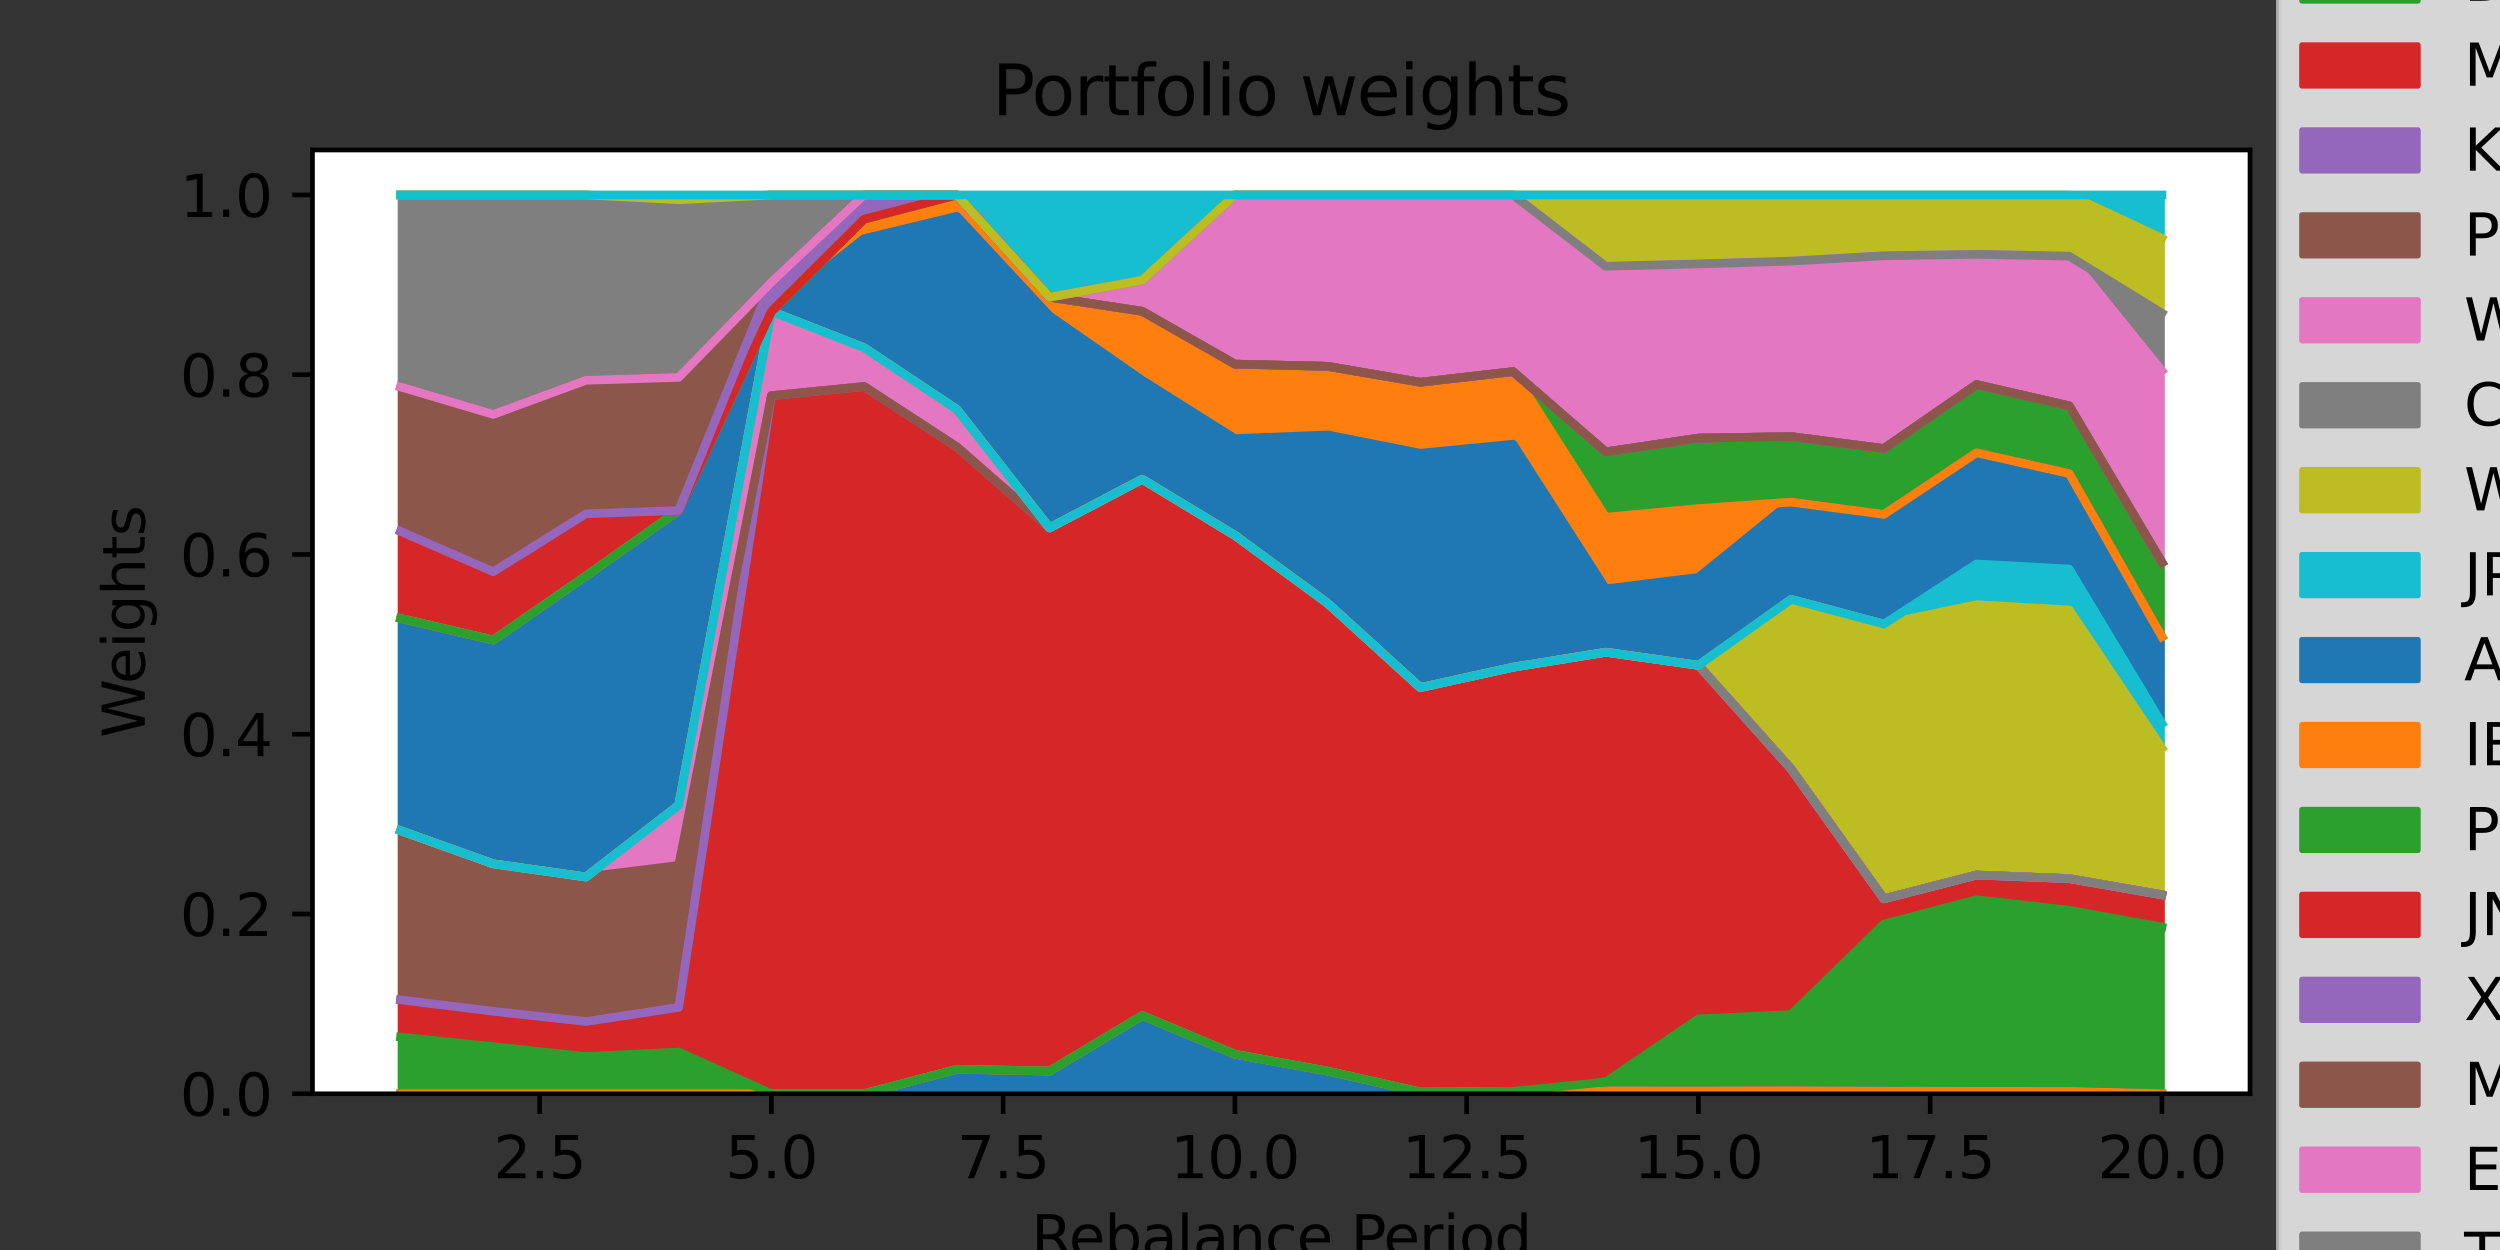 <?xml version="1.0" encoding="utf-8" standalone="no"?>
<!DOCTYPE svg PUBLIC "-//W3C//DTD SVG 1.1//EN"
  "http://www.w3.org/Graphics/SVG/1.1/DTD/svg11.dtd">
<svg height="216pt" version="1.1" viewBox="0 0 432 216" width="432pt" xmlns="http://www.w3.org/2000/svg" xmlns:xlink="http://www.w3.org/1999/xlink">
 <rect x="0" y="0" width="432" height="216" fill="#333333" stroke="none"/>
 <defs>
  <style type="text/css">*{stroke-linecap:butt;stroke-linejoin:round;}</style>
 </defs>
 <g id="figure_1">
  <g id="patch_1">
   <path d="M 0 216 
L 432 216 
L 432 0 
L 0 0 
z
" style="fill:none;"/>
  </g>
  <g id="axes_1">
   <g id="patch_2">
    <path d="M 54 189 
L 388.8 189 
L 388.8 25.92 
L 54 25.92 
z
" style="fill:#ffffff;"/>
   </g>
   <g id="PolyCollection_1">
    <defs>
     <path d="M 69.218 -27 
L 69.218 -27 
L 85.237 -27 
L 101.256 -27 
L 117.276 -27 
L 133.295 -27 
L 149.314 -27 
L 165.333 -27 
L 181.352 -27 
L 197.371 -27 
L 213.39 -27 
L 229.41 -27 
L 245.429 -27 
L 261.448 -27 
L 277.467 -27 
L 293.486 -27 
L 309.505 -27 
L 325.524 -27 
L 341.544 -27 
L 357.563 -27 
L 373.582 -27 
L 373.582 -27 
L 373.582 -27 
L 357.563 -27.406 
L 341.544 -27.418 
L 325.524 -27.447 
L 309.505 -27.52 
L 293.486 -27.486 
L 277.467 -27.497 
L 261.448 -27.418 
L 245.429 -27.296 
L 229.41 -30.914 
L 213.39 -33.822 
L 197.371 -40.508 
L 181.352 -30.923 
L 165.333 -31.231 
L 149.314 -27 
L 133.295 -27 
L 117.276 -27 
L 101.256 -27 
L 85.237 -27 
L 69.218 -27 
z
" id="m09e7cc8f7d" style="stroke:#1f77b4;"/>
    </defs>
    <g clip-path="url(#p31446b2b25)">
     <use style="fill:#1f77b4;stroke:#1f77b4;" x="0" xlink:href="#m09e7cc8f7d" y="216"/>
    </g>
   </g>
   <g id="PolyCollection_2">
    <defs>
     <path d="M 69.218 -27 
L 69.218 -27 
L 85.237 -27 
L 101.256 -27 
L 117.276 -27 
L 133.295 -27 
L 149.314 -27 
L 165.333 -31.231 
L 181.352 -30.923 
L 197.371 -40.508 
L 213.39 -33.822 
L 229.41 -30.914 
L 245.429 -27.296 
L 261.448 -27.418 
L 277.467 -27.497 
L 293.486 -27.486 
L 309.505 -27.52 
L 325.524 -27.447 
L 341.544 -27.418 
L 357.563 -27.406 
L 373.582 -27 
L 373.582 -27 
L 373.582 -27 
L 357.563 -27.406 
L 341.544 -27.418 
L 325.524 -27.447 
L 309.505 -27.52 
L 293.486 -27.486 
L 277.467 -27.497 
L 261.448 -27.418 
L 245.429 -27.296 
L 229.41 -30.914 
L 213.39 -33.822 
L 197.371 -40.508 
L 181.352 -30.923 
L 165.333 -31.231 
L 149.314 -27 
L 133.295 -27 
L 117.276 -27 
L 101.256 -27 
L 85.237 -27 
L 69.218 -27 
z
" id="m71b99ab6c4" style="stroke:#ff7f0e;"/>
    </defs>
    <g clip-path="url(#p31446b2b25)">
     <use style="fill:#ff7f0e;stroke:#ff7f0e;" x="0" xlink:href="#m71b99ab6c4" y="216"/>
    </g>
   </g>
   <g id="PolyCollection_3">
    <defs>
     <path d="M 69.218 -36.8 
L 69.218 -27 
L 85.237 -27 
L 101.256 -27 
L 117.276 -27 
L 133.295 -27 
L 149.314 -27 
L 165.333 -31.231 
L 181.352 -30.923 
L 197.371 -40.508 
L 213.39 -33.822 
L 229.41 -30.914 
L 245.429 -27.296 
L 261.448 -27.418 
L 277.467 -27.497 
L 293.486 -27.486 
L 309.505 -27.52 
L 325.524 -27.447 
L 341.544 -27.418 
L 357.563 -27.406 
L 373.582 -27 
L 373.582 -55.791 
L 373.582 -55.791 
L 357.563 -58.708 
L 341.544 -60.526 
L 325.524 -56.319 
L 309.505 -40.686 
L 293.486 -39.931 
L 277.467 -29.045 
L 261.448 -27.418 
L 245.429 -27.296 
L 229.41 -30.914 
L 213.39 -33.822 
L 197.371 -40.508 
L 181.352 -30.923 
L 165.333 -31.231 
L 149.314 -27 
L 133.295 -27 
L 117.276 -34.207 
L 101.256 -33.435 
L 85.237 -35.124 
L 69.218 -36.8 
z
" id="m42597a8997" style="stroke:#2ca02c;"/>
    </defs>
    <g clip-path="url(#p31446b2b25)">
     <use style="fill:#2ca02c;stroke:#2ca02c;" x="0" xlink:href="#m42597a8997" y="216"/>
    </g>
   </g>
   <g id="PolyCollection_4">
    <defs>
     <path d="M 69.218 -43.23 
L 69.218 -36.8 
L 85.237 -35.124 
L 101.256 -33.435 
L 117.276 -34.207 
L 133.295 -27 
L 149.314 -27 
L 165.333 -31.231 
L 181.352 -30.923 
L 197.371 -40.508 
L 213.39 -33.822 
L 229.41 -30.914 
L 245.429 -27.296 
L 261.448 -27.418 
L 277.467 -29.045 
L 293.486 -39.931 
L 309.505 -40.686 
L 325.524 -56.319 
L 341.544 -60.526 
L 357.563 -58.708 
L 373.582 -55.791 
L 373.582 -61.378 
L 373.582 -61.378 
L 357.563 -64.177 
L 341.544 -64.793 
L 325.524 -60.686 
L 309.505 -83.12 
L 293.486 -101.036 
L 277.467 -103.298 
L 261.448 -100.706 
L 245.429 -97.187 
L 229.41 -111.755 
L 213.39 -123.486 
L 197.371 -133.188 
L 181.352 -124.779 
L 165.333 -138.778 
L 149.314 -149.213 
L 133.295 -147.629 
L 117.276 -41.928 
L 101.256 -39.484 
L 85.237 -41.251 
L 69.218 -43.23 
z
" id="m3d282e90d0" style="stroke:#d62728;"/>
    </defs>
    <g clip-path="url(#p31446b2b25)">
     <use style="fill:#d62728;stroke:#d62728;" x="0" xlink:href="#m3d282e90d0" y="216"/>
    </g>
   </g>
   <g id="PolyCollection_5">
    <defs>
     <path d="M 69.218 -43.23 
L 69.218 -43.23 
L 85.237 -41.251 
L 101.256 -39.484 
L 117.276 -41.928 
L 133.295 -147.629 
L 149.314 -149.213 
L 165.333 -138.778 
L 181.352 -124.779 
L 197.371 -133.188 
L 213.39 -123.486 
L 229.41 -111.755 
L 245.429 -97.187 
L 261.448 -100.706 
L 277.467 -103.298 
L 293.486 -101.036 
L 309.505 -83.12 
L 325.524 -60.686 
L 341.544 -64.793 
L 357.563 -64.177 
L 373.582 -61.378 
L 373.582 -61.378 
L 373.582 -61.378 
L 357.563 -64.177 
L 341.544 -64.793 
L 325.524 -60.686 
L 309.505 -83.12 
L 293.486 -101.036 
L 277.467 -103.298 
L 261.448 -100.706 
L 245.429 -97.187 
L 229.41 -111.755 
L 213.39 -123.486 
L 197.371 -133.188 
L 181.352 -124.779 
L 165.333 -138.778 
L 149.314 -149.213 
L 133.295 -147.629 
L 117.276 -41.928 
L 101.256 -39.484 
L 85.237 -41.251 
L 69.218 -43.23 
z
" id="m7496093132" style="stroke:#9467bd;"/>
    </defs>
    <g clip-path="url(#p31446b2b25)">
     <use style="fill:#9467bd;stroke:#9467bd;" x="0" xlink:href="#m7496093132" y="216"/>
    </g>
   </g>
   <g id="PolyCollection_6">
    <defs>
     <path d="M 69.218 -72.457 
L 69.218 -43.23 
L 85.237 -41.251 
L 101.256 -39.484 
L 117.276 -41.928 
L 133.295 -147.629 
L 149.314 -149.213 
L 165.333 -138.778 
L 181.352 -124.779 
L 197.371 -133.188 
L 213.39 -123.486 
L 229.41 -111.755 
L 245.429 -97.187 
L 261.448 -100.706 
L 277.467 -103.298 
L 293.486 -101.036 
L 309.505 -83.12 
L 325.524 -60.686 
L 341.544 -64.793 
L 357.563 -64.177 
L 373.582 -61.378 
L 373.582 -61.378 
L 373.582 -61.378 
L 357.563 -64.177 
L 341.544 -64.793 
L 325.524 -60.686 
L 309.505 -83.12 
L 293.486 -101.036 
L 277.467 -103.298 
L 261.448 -100.706 
L 245.429 -97.187 
L 229.41 -111.755 
L 213.39 -123.486 
L 197.371 -133.188 
L 181.352 -124.779 
L 165.333 -138.778 
L 149.314 -149.213 
L 133.295 -147.629 
L 117.276 -66.456 
L 101.256 -64.46 
L 85.237 -66.729 
L 69.218 -72.457 
z
" id="m2a03b0831c" style="stroke:#8c564b;"/>
    </defs>
    <g clip-path="url(#p31446b2b25)">
     <use style="fill:#8c564b;stroke:#8c564b;" x="0" xlink:href="#m2a03b0831c" y="216"/>
    </g>
   </g>
   <g id="PolyCollection_7">
    <defs>
     <path d="M 69.218 -72.457 
L 69.218 -72.457 
L 85.237 -66.729 
L 101.256 -64.46 
L 117.276 -66.456 
L 133.295 -147.629 
L 149.314 -149.213 
L 165.333 -138.778 
L 181.352 -124.779 
L 197.371 -133.188 
L 213.39 -123.486 
L 229.41 -111.755 
L 245.429 -97.187 
L 261.448 -100.706 
L 277.467 -103.298 
L 293.486 -101.036 
L 309.505 -83.12 
L 325.524 -60.686 
L 341.544 -64.793 
L 357.563 -64.177 
L 373.582 -61.378 
L 373.582 -61.378 
L 373.582 -61.378 
L 357.563 -64.177 
L 341.544 -64.793 
L 325.524 -60.686 
L 309.505 -83.12 
L 293.486 -101.036 
L 277.467 -103.298 
L 261.448 -100.706 
L 245.429 -97.187 
L 229.41 -111.755 
L 213.39 -123.486 
L 197.371 -133.188 
L 181.352 -124.779 
L 165.333 -145.255 
L 149.314 -155.902 
L 133.295 -162.187 
L 117.276 -76.846 
L 101.256 -64.46 
L 85.237 -66.729 
L 69.218 -72.457 
z
" id="m6a1f4dfe33" style="stroke:#e377c2;"/>
    </defs>
    <g clip-path="url(#p31446b2b25)">
     <use style="fill:#e377c2;stroke:#e377c2;" x="0" xlink:href="#m6a1f4dfe33" y="216"/>
    </g>
   </g>
   <g id="PolyCollection_8">
    <defs>
     <path d="M 69.218 -72.457 
L 69.218 -72.457 
L 85.237 -66.729 
L 101.256 -64.46 
L 117.276 -76.846 
L 133.295 -162.187 
L 149.314 -155.902 
L 165.333 -145.255 
L 181.352 -124.779 
L 197.371 -133.188 
L 213.39 -123.486 
L 229.41 -111.755 
L 245.429 -97.187 
L 261.448 -100.706 
L 277.467 -103.298 
L 293.486 -101.036 
L 309.505 -83.12 
L 325.524 -60.686 
L 341.544 -64.793 
L 357.563 -64.177 
L 373.582 -61.378 
L 373.582 -61.378 
L 373.582 -61.378 
L 357.563 -64.177 
L 341.544 -64.793 
L 325.524 -60.686 
L 309.505 -83.12 
L 293.486 -101.036 
L 277.467 -103.298 
L 261.448 -100.706 
L 245.429 -97.187 
L 229.41 -111.755 
L 213.39 -123.486 
L 197.371 -133.188 
L 181.352 -124.779 
L 165.333 -145.255 
L 149.314 -155.902 
L 133.295 -162.187 
L 117.276 -76.846 
L 101.256 -64.46 
L 85.237 -66.729 
L 69.218 -72.457 
z
" id="m92f51ad4b3" style="stroke:#7f7f7f;"/>
    </defs>
    <g clip-path="url(#p31446b2b25)">
     <use style="fill:#7f7f7f;stroke:#7f7f7f;" x="0" xlink:href="#m92f51ad4b3" y="216"/>
    </g>
   </g>
   <g id="PolyCollection_9">
    <defs>
     <path d="M 69.218 -72.457 
L 69.218 -72.457 
L 85.237 -66.729 
L 101.256 -64.46 
L 117.276 -76.846 
L 133.295 -162.187 
L 149.314 -155.902 
L 165.333 -145.255 
L 181.352 -124.779 
L 197.371 -133.188 
L 213.39 -123.486 
L 229.41 -111.755 
L 245.429 -97.187 
L 261.448 -100.706 
L 277.467 -103.298 
L 293.486 -101.036 
L 309.505 -83.12 
L 325.524 -60.686 
L 341.544 -64.793 
L 357.563 -64.177 
L 373.582 -61.378 
L 373.582 -86.719 
L 373.582 -86.719 
L 357.563 -110.605 
L 341.544 -111.507 
L 325.524 -108.165 
L 309.505 -112.433 
L 293.486 -101.036 
L 277.467 -103.298 
L 261.448 -100.706 
L 245.429 -97.187 
L 229.41 -111.755 
L 213.39 -123.486 
L 197.371 -133.188 
L 181.352 -124.779 
L 165.333 -145.255 
L 149.314 -155.902 
L 133.295 -162.187 
L 117.276 -76.846 
L 101.256 -64.46 
L 85.237 -66.729 
L 69.218 -72.457 
z
" id="mf227274e92" style="stroke:#bcbd22;"/>
    </defs>
    <g clip-path="url(#p31446b2b25)">
     <use style="fill:#bcbd22;stroke:#bcbd22;" x="0" xlink:href="#mf227274e92" y="216"/>
    </g>
   </g>
   <g id="PolyCollection_10">
    <defs>
     <path d="M 69.218 -72.457 
L 69.218 -72.457 
L 85.237 -66.729 
L 101.256 -64.46 
L 117.276 -76.846 
L 133.295 -162.187 
L 149.314 -155.902 
L 165.333 -145.255 
L 181.352 -124.779 
L 197.371 -133.188 
L 213.39 -123.486 
L 229.41 -111.755 
L 245.429 -97.187 
L 261.448 -100.706 
L 277.467 -103.298 
L 293.486 -101.036 
L 309.505 -112.433 
L 325.524 -108.165 
L 341.544 -111.507 
L 357.563 -110.605 
L 373.582 -86.719 
L 373.582 -90.986 
L 373.582 -90.986 
L 357.563 -117.666 
L 341.544 -118.552 
L 325.524 -108.165 
L 309.505 -112.433 
L 293.486 -101.036 
L 277.467 -103.298 
L 261.448 -100.706 
L 245.429 -97.187 
L 229.41 -111.755 
L 213.39 -123.486 
L 197.371 -133.188 
L 181.352 -124.779 
L 165.333 -145.255 
L 149.314 -155.902 
L 133.295 -162.187 
L 117.276 -76.846 
L 101.256 -64.46 
L 85.237 -66.729 
L 69.218 -72.457 
z
" id="mc59396074e" style="stroke:#17becf;"/>
    </defs>
    <g clip-path="url(#p31446b2b25)">
     <use style="fill:#17becf;stroke:#17becf;" x="0" xlink:href="#mc59396074e" y="216"/>
    </g>
   </g>
   <g id="PolyCollection_11">
    <defs>
     <path d="M 69.218 -109.145 
L 69.218 -72.457 
L 85.237 -66.729 
L 101.256 -64.46 
L 117.276 -76.846 
L 133.295 -162.187 
L 149.314 -155.902 
L 165.333 -145.255 
L 181.352 -124.779 
L 197.371 -133.188 
L 213.39 -123.486 
L 229.41 -111.755 
L 245.429 -97.187 
L 261.448 -100.706 
L 277.467 -103.298 
L 293.486 -101.036 
L 309.505 -112.433 
L 325.524 -108.165 
L 341.544 -118.552 
L 357.563 -117.666 
L 373.582 -90.986 
L 373.582 -105.965 
L 373.582 -105.965 
L 357.563 -134.168 
L 341.544 -137.763 
L 325.524 -127.118 
L 309.505 -129.237 
L 293.486 -116.233 
L 277.467 -114.243 
L 261.448 -139.247 
L 245.429 -137.686 
L 229.41 -140.848 
L 213.39 -140.21 
L 197.371 -150.29 
L 181.352 -161.419 
L 165.333 -178.63 
L 149.314 -174.773 
L 133.295 -162.187 
L 117.276 -127.798 
L 101.256 -116.485 
L 85.237 -105.399 
L 69.218 -109.145 
z
" id="m78ebbb0386" style="stroke:#1f77b4;"/>
    </defs>
    <g clip-path="url(#p31446b2b25)">
     <use style="fill:#1f77b4;stroke:#1f77b4;" x="0" xlink:href="#m78ebbb0386" y="216"/>
    </g>
   </g>
   <g id="PolyCollection_12">
    <defs>
     <path d="M 69.218 -109.145 
L 69.218 -109.145 
L 85.237 -105.399 
L 101.256 -116.485 
L 117.276 -127.798 
L 133.295 -162.187 
L 149.314 -174.773 
L 165.333 -178.63 
L 181.352 -161.419 
L 197.371 -150.29 
L 213.39 -140.21 
L 229.41 -140.848 
L 245.429 -137.686 
L 261.448 -139.247 
L 277.467 -114.243 
L 293.486 -116.233 
L 309.505 -129.237 
L 325.524 -127.118 
L 341.544 -137.763 
L 357.563 -134.168 
L 373.582 -105.965 
L 373.582 -105.965 
L 373.582 -105.965 
L 357.563 -134.168 
L 341.544 -137.763 
L 325.524 -127.118 
L 309.505 -129.237 
L 293.486 -128.121 
L 277.467 -126.609 
L 261.448 -151.785 
L 245.429 -149.949 
L 229.41 -152.694 
L 213.39 -153.08 
L 197.371 -162.208 
L 181.352 -164.647 
L 165.333 -182.314 
L 149.314 -178.126 
L 133.295 -162.187 
L 117.276 -127.798 
L 101.256 -116.485 
L 85.237 -105.399 
L 69.218 -109.145 
z
" id="mf39d3ee5fa" style="stroke:#ff7f0e;"/>
    </defs>
    <g clip-path="url(#p31446b2b25)">
     <use style="fill:#ff7f0e;stroke:#ff7f0e;" x="0" xlink:href="#mf39d3ee5fa" y="216"/>
    </g>
   </g>
   <g id="PolyCollection_13">
    <defs>
     <path d="M 69.218 -109.145 
L 69.218 -109.145 
L 85.237 -105.399 
L 101.256 -116.485 
L 117.276 -127.798 
L 133.295 -162.187 
L 149.314 -178.126 
L 165.333 -182.314 
L 181.352 -164.647 
L 197.371 -162.208 
L 213.39 -153.08 
L 229.41 -152.694 
L 245.429 -149.949 
L 261.448 -151.785 
L 277.467 -126.609 
L 293.486 -128.121 
L 309.505 -129.237 
L 325.524 -127.118 
L 341.544 -137.763 
L 357.563 -134.168 
L 373.582 -105.965 
L 373.582 -118.809 
L 373.582 -118.809 
L 357.563 -145.861 
L 341.544 -149.544 
L 325.524 -138.489 
L 309.505 -140.553 
L 293.486 -140.296 
L 277.467 -137.914 
L 261.448 -151.785 
L 245.429 -149.949 
L 229.41 -152.694 
L 213.39 -153.08 
L 197.371 -162.208 
L 181.352 -164.647 
L 165.333 -182.314 
L 149.314 -178.126 
L 133.295 -162.187 
L 117.276 -127.798 
L 101.256 -116.485 
L 85.237 -105.399 
L 69.218 -109.145 
z
" id="md9b2f4fb73" style="stroke:#2ca02c;"/>
    </defs>
    <g clip-path="url(#p31446b2b25)">
     <use style="fill:#2ca02c;stroke:#2ca02c;" x="0" xlink:href="#md9b2f4fb73" y="216"/>
    </g>
   </g>
   <g id="PolyCollection_14">
    <defs>
     <path d="M 69.218 -124.167 
L 69.218 -109.145 
L 85.237 -105.399 
L 101.256 -116.485 
L 117.276 -127.798 
L 133.295 -162.187 
L 149.314 -178.126 
L 165.333 -182.314 
L 181.352 -164.647 
L 197.371 -162.208 
L 213.39 -153.08 
L 229.41 -152.694 
L 245.429 -149.949 
L 261.448 -151.785 
L 277.467 -137.914 
L 293.486 -140.296 
L 309.505 -140.553 
L 325.524 -138.489 
L 341.544 -149.544 
L 357.563 -145.861 
L 373.582 -118.809 
L 373.582 -118.809 
L 373.582 -118.809 
L 357.563 -145.861 
L 341.544 -149.544 
L 325.524 -138.489 
L 309.505 -140.553 
L 293.486 -140.296 
L 277.467 -137.914 
L 261.448 -151.785 
L 245.429 -149.949 
L 229.41 -152.694 
L 213.39 -153.08 
L 197.371 -162.208 
L 181.352 -164.647 
L 165.333 -182.314 
L 149.314 -178.126 
L 133.295 -162.187 
L 117.276 -127.798 
L 101.256 -127.221 
L 85.237 -117.211 
L 69.218 -124.167 
z
" id="me201c87ef6" style="stroke:#d62728;"/>
    </defs>
    <g clip-path="url(#p31446b2b25)">
     <use style="fill:#d62728;stroke:#d62728;" x="0" xlink:href="#me201c87ef6" y="216"/>
    </g>
   </g>
   <g id="PolyCollection_15">
    <defs>
     <path d="M 69.218 -124.167 
L 69.218 -124.167 
L 85.237 -117.211 
L 101.256 -127.221 
L 117.276 -127.798 
L 133.295 -162.187 
L 149.314 -178.126 
L 165.333 -182.314 
L 181.352 -164.647 
L 197.371 -162.208 
L 213.39 -153.08 
L 229.41 -152.694 
L 245.429 -149.949 
L 261.448 -151.785 
L 277.467 -137.914 
L 293.486 -140.296 
L 309.505 -140.553 
L 325.524 -138.489 
L 341.544 -149.544 
L 357.563 -145.861 
L 373.582 -118.809 
L 373.582 -118.809 
L 373.582 -118.809 
L 357.563 -145.861 
L 341.544 -149.544 
L 325.524 -138.489 
L 309.505 -140.553 
L 293.486 -140.296 
L 277.467 -137.914 
L 261.448 -151.785 
L 245.429 -149.949 
L 229.41 -152.694 
L 213.39 -153.08 
L 197.371 -162.208 
L 181.352 -164.647 
L 165.333 -182.314 
L 149.314 -182.314 
L 133.295 -167.235 
L 117.276 -127.798 
L 101.256 -127.221 
L 85.237 -117.211 
L 69.218 -124.167 
z
" id="m8b61e18df3" style="stroke:#9467bd;"/>
    </defs>
    <g clip-path="url(#p31446b2b25)">
     <use style="fill:#9467bd;stroke:#9467bd;" x="0" xlink:href="#m8b61e18df3" y="216"/>
    </g>
   </g>
   <g id="PolyCollection_16">
    <defs>
     <path d="M 69.218 -149.14 
L 69.218 -124.167 
L 85.237 -117.211 
L 101.256 -127.221 
L 117.276 -127.798 
L 133.295 -167.235 
L 149.314 -182.314 
L 165.333 -182.314 
L 181.352 -164.647 
L 197.371 -162.208 
L 213.39 -153.08 
L 229.41 -152.694 
L 245.429 -149.949 
L 261.448 -151.785 
L 277.467 -137.914 
L 293.486 -140.296 
L 309.505 -140.553 
L 325.524 -138.489 
L 341.544 -149.544 
L 357.563 -145.861 
L 373.582 -118.809 
L 373.582 -118.809 
L 373.582 -118.809 
L 357.563 -145.861 
L 341.544 -149.544 
L 325.524 -138.489 
L 309.505 -140.553 
L 293.486 -140.296 
L 277.467 -137.914 
L 261.448 -151.785 
L 245.429 -149.949 
L 229.41 -152.694 
L 213.39 -153.08 
L 197.371 -162.208 
L 181.352 -164.647 
L 165.333 -182.314 
L 149.314 -182.314 
L 133.295 -167.235 
L 117.276 -150.79 
L 101.256 -150.292 
L 85.237 -144.391 
L 69.218 -149.14 
z
" id="m6f719cbeba" style="stroke:#8c564b;"/>
    </defs>
    <g clip-path="url(#p31446b2b25)">
     <use style="fill:#8c564b;stroke:#8c564b;" x="0" xlink:href="#m6f719cbeba" y="216"/>
    </g>
   </g>
   <g id="PolyCollection_17">
    <defs>
     <path d="M 69.218 -149.14 
L 69.218 -149.14 
L 85.237 -144.391 
L 101.256 -150.292 
L 117.276 -150.79 
L 133.295 -167.235 
L 149.314 -182.314 
L 165.333 -182.314 
L 181.352 -164.647 
L 197.371 -162.208 
L 213.39 -153.08 
L 229.41 -152.694 
L 245.429 -149.949 
L 261.448 -151.785 
L 277.467 -137.914 
L 293.486 -140.296 
L 309.505 -140.553 
L 325.524 -138.489 
L 341.544 -149.544 
L 357.563 -145.861 
L 373.582 -118.809 
L 373.582 -151.909 
L 373.582 -151.909 
L 357.563 -171.735 
L 341.544 -172.055 
L 325.524 -171.803 
L 309.505 -170.88 
L 293.486 -170.395 
L 277.467 -169.985 
L 261.448 -182.314 
L 245.429 -182.314 
L 229.41 -182.314 
L 213.39 -182.314 
L 197.371 -167.574 
L 181.352 -164.647 
L 165.333 -182.314 
L 149.314 -182.314 
L 133.295 -167.235 
L 117.276 -150.79 
L 101.256 -150.292 
L 85.237 -144.391 
L 69.218 -149.14 
z
" id="mfdbc8c0ccb" style="stroke:#e377c2;"/>
    </defs>
    <g clip-path="url(#p31446b2b25)">
     <use style="fill:#e377c2;stroke:#e377c2;" x="0" xlink:href="#mfdbc8c0ccb" y="216"/>
    </g>
   </g>
   <g id="PolyCollection_18">
    <defs>
     <path d="M 69.218 -182.314 
L 69.218 -149.14 
L 85.237 -144.391 
L 101.256 -150.292 
L 117.276 -150.79 
L 133.295 -167.235 
L 149.314 -182.314 
L 165.333 -182.314 
L 181.352 -164.647 
L 197.371 -167.574 
L 213.39 -182.314 
L 229.41 -182.314 
L 245.429 -182.314 
L 261.448 -182.314 
L 277.467 -169.985 
L 293.486 -170.395 
L 309.505 -170.88 
L 325.524 -171.803 
L 341.544 -172.055 
L 357.563 -171.735 
L 373.582 -151.909 
L 373.582 -161.881 
L 373.582 -161.881 
L 357.563 -171.735 
L 341.544 -172.055 
L 325.524 -171.803 
L 309.505 -170.88 
L 293.486 -170.395 
L 277.467 -169.985 
L 261.448 -182.314 
L 245.429 -182.314 
L 229.41 -182.314 
L 213.39 -182.314 
L 197.371 -167.574 
L 181.352 -164.647 
L 165.333 -182.314 
L 149.314 -182.314 
L 133.295 -182.314 
L 117.276 -181.486 
L 101.256 -182.314 
L 85.237 -182.314 
L 69.218 -182.314 
z
" id="m3870d7175b" style="stroke:#7f7f7f;"/>
    </defs>
    <g clip-path="url(#p31446b2b25)">
     <use style="fill:#7f7f7f;stroke:#7f7f7f;" x="0" xlink:href="#m3870d7175b" y="216"/>
    </g>
   </g>
   <g id="PolyCollection_19">
    <defs>
     <path d="M 69.218 -182.314 
L 69.218 -182.314 
L 85.237 -182.314 
L 101.256 -182.314 
L 117.276 -181.486 
L 133.295 -182.314 
L 149.314 -182.314 
L 165.333 -182.314 
L 181.352 -164.647 
L 197.371 -167.574 
L 213.39 -182.314 
L 229.41 -182.314 
L 245.429 -182.314 
L 261.448 -182.314 
L 277.467 -169.985 
L 293.486 -170.395 
L 309.505 -170.88 
L 325.524 -171.803 
L 341.544 -172.055 
L 357.563 -171.735 
L 373.582 -161.881 
L 373.582 -174.801 
L 373.582 -174.801 
L 357.563 -182.314 
L 341.544 -182.314 
L 325.524 -182.314 
L 309.505 -182.314 
L 293.486 -182.314 
L 277.467 -182.314 
L 261.448 -182.314 
L 245.429 -182.314 
L 229.41 -182.314 
L 213.39 -182.314 
L 197.371 -167.574 
L 181.352 -164.647 
L 165.333 -182.314 
L 149.314 -182.314 
L 133.295 -182.314 
L 117.276 -181.486 
L 101.256 -182.314 
L 85.237 -182.314 
L 69.218 -182.314 
z
" id="m271aedbc46" style="stroke:#bcbd22;"/>
    </defs>
    <g clip-path="url(#p31446b2b25)">
     <use style="fill:#bcbd22;stroke:#bcbd22;" x="0" xlink:href="#m271aedbc46" y="216"/>
    </g>
   </g>
   <g id="PolyCollection_20">
    <defs>
     <path d="M 69.218 -182.314 
L 69.218 -182.314 
L 85.237 -182.314 
L 101.256 -182.314 
L 117.276 -181.486 
L 133.295 -182.314 
L 149.314 -182.314 
L 165.333 -182.314 
L 181.352 -164.647 
L 197.371 -167.574 
L 213.39 -182.314 
L 229.41 -182.314 
L 245.429 -182.314 
L 261.448 -182.314 
L 277.467 -182.314 
L 293.486 -182.314 
L 309.505 -182.314 
L 325.524 -182.314 
L 341.544 -182.314 
L 357.563 -182.314 
L 373.582 -174.801 
L 373.582 -182.314 
L 373.582 -182.314 
L 357.563 -182.314 
L 341.544 -182.314 
L 325.524 -182.314 
L 309.505 -182.314 
L 293.486 -182.314 
L 277.467 -182.314 
L 261.448 -182.314 
L 245.429 -182.314 
L 229.41 -182.314 
L 213.39 -182.314 
L 197.371 -182.314 
L 181.352 -182.314 
L 165.333 -182.314 
L 149.314 -182.314 
L 133.295 -182.314 
L 117.276 -182.314 
L 101.256 -182.314 
L 85.237 -182.314 
L 69.218 -182.314 
z
" id="m0bd5d3e1e2" style="stroke:#17becf;"/>
    </defs>
    <g clip-path="url(#p31446b2b25)">
     <use style="fill:#17becf;stroke:#17becf;" x="0" xlink:href="#m0bd5d3e1e2" y="216"/>
    </g>
   </g>
   <g id="matplotlib.axis_1">
    <g id="xtick_1">
     <g id="line2d_1">
      <defs>
       <path d="M 0 0 
L 0 3.5 
" id="m5e45a918bd" style="stroke:#000000;stroke-width:0.8;"/>
      </defs>
      <g>
       <use style="stroke:#000000;stroke-width:0.8;" x="93.247" xlink:href="#m5e45a918bd" y="189"/>
      </g>
     </g>
     <g id="text_1">
      <!-- 2.5 -->
      <g transform="translate(85.295 203.598)scale(0.1 -0.1)">
       <defs>
        <path d="M 1228 531 
L 3431 531 
L 3431 0 
L 469 0 
L 469 531 
Q 828 903 1448 1529 
Q 2069 2156 2228 2338 
Q 2531 2678 2651 2914 
Q 2772 3150 2772 3378 
Q 2772 3750 2511 3984 
Q 2250 4219 1831 4219 
Q 1534 4219 1204 4116 
Q 875 4013 500 3803 
L 500 4441 
Q 881 4594 1212 4672 
Q 1544 4750 1819 4750 
Q 2544 4750 2975 4387 
Q 3406 4025 3406 3419 
Q 3406 3131 3298 2873 
Q 3191 2616 2906 2266 
Q 2828 2175 2409 1742 
Q 1991 1309 1228 531 
z
" id="DejaVuSans-32" transform="scale(0.016)"/>
        <path d="M 684 794 
L 1344 794 
L 1344 0 
L 684 0 
L 684 794 
z
" id="DejaVuSans-2e" transform="scale(0.016)"/>
        <path d="M 691 4666 
L 3169 4666 
L 3169 4134 
L 1269 4134 
L 1269 2991 
Q 1406 3038 1543 3061 
Q 1681 3084 1819 3084 
Q 2600 3084 3056 2656 
Q 3513 2228 3513 1497 
Q 3513 744 3044 326 
Q 2575 -91 1722 -91 
Q 1428 -91 1123 -41 
Q 819 9 494 109 
L 494 744 
Q 775 591 1075 516 
Q 1375 441 1709 441 
Q 2250 441 2565 725 
Q 2881 1009 2881 1497 
Q 2881 1984 2565 2268 
Q 2250 2553 1709 2553 
Q 1456 2553 1204 2497 
Q 953 2441 691 2322 
L 691 4666 
z
" id="DejaVuSans-35" transform="scale(0.016)"/>
       </defs>
       <use xlink:href="#DejaVuSans-32"/>
       <use x="63.623" xlink:href="#DejaVuSans-2e"/>
       <use x="95.41" xlink:href="#DejaVuSans-35"/>
      </g>
     </g>
    </g>
    <g id="xtick_2">
     <g id="line2d_2">
      <g>
       <use style="stroke:#000000;stroke-width:0.8;" x="133.295" xlink:href="#m5e45a918bd" y="189"/>
      </g>
     </g>
     <g id="text_2">
      <!-- 5.0 -->
      <g transform="translate(125.343 203.598)scale(0.1 -0.1)">
       <defs>
        <path d="M 2034 4250 
Q 1547 4250 1301 3770 
Q 1056 3291 1056 2328 
Q 1056 1369 1301 889 
Q 1547 409 2034 409 
Q 2525 409 2770 889 
Q 3016 1369 3016 2328 
Q 3016 3291 2770 3770 
Q 2525 4250 2034 4250 
z
M 2034 4750 
Q 2819 4750 3233 4129 
Q 3647 3509 3647 2328 
Q 3647 1150 3233 529 
Q 2819 -91 2034 -91 
Q 1250 -91 836 529 
Q 422 1150 422 2328 
Q 422 3509 836 4129 
Q 1250 4750 2034 4750 
z
" id="DejaVuSans-30" transform="scale(0.016)"/>
       </defs>
       <use xlink:href="#DejaVuSans-35"/>
       <use x="63.623" xlink:href="#DejaVuSans-2e"/>
       <use x="95.41" xlink:href="#DejaVuSans-30"/>
      </g>
     </g>
    </g>
    <g id="xtick_3">
     <g id="line2d_3">
      <g>
       <use style="stroke:#000000;stroke-width:0.8;" x="173.343" xlink:href="#m5e45a918bd" y="189"/>
      </g>
     </g>
     <g id="text_3">
      <!-- 7.5 -->
      <g transform="translate(165.391 203.598)scale(0.1 -0.1)">
       <defs>
        <path d="M 525 4666 
L 3525 4666 
L 3525 4397 
L 1831 0 
L 1172 0 
L 2766 4134 
L 525 4134 
L 525 4666 
z
" id="DejaVuSans-37" transform="scale(0.016)"/>
       </defs>
       <use xlink:href="#DejaVuSans-37"/>
       <use x="63.623" xlink:href="#DejaVuSans-2e"/>
       <use x="95.41" xlink:href="#DejaVuSans-35"/>
      </g>
     </g>
    </g>
    <g id="xtick_4">
     <g id="line2d_4">
      <g>
       <use style="stroke:#000000;stroke-width:0.8;" x="213.39" xlink:href="#m5e45a918bd" y="189"/>
      </g>
     </g>
     <g id="text_4">
      <!-- 10.0 -->
      <g transform="translate(202.258 203.598)scale(0.1 -0.1)">
       <defs>
        <path d="M 794 531 
L 1825 531 
L 1825 4091 
L 703 3866 
L 703 4441 
L 1819 4666 
L 2450 4666 
L 2450 531 
L 3481 531 
L 3481 0 
L 794 0 
L 794 531 
z
" id="DejaVuSans-31" transform="scale(0.016)"/>
       </defs>
       <use xlink:href="#DejaVuSans-31"/>
       <use x="63.623" xlink:href="#DejaVuSans-30"/>
       <use x="127.246" xlink:href="#DejaVuSans-2e"/>
       <use x="159.033" xlink:href="#DejaVuSans-30"/>
      </g>
     </g>
    </g>
    <g id="xtick_5">
     <g id="line2d_5">
      <g>
       <use style="stroke:#000000;stroke-width:0.8;" x="253.438" xlink:href="#m5e45a918bd" y="189"/>
      </g>
     </g>
     <g id="text_5">
      <!-- 12.5 -->
      <g transform="translate(242.305 203.598)scale(0.1 -0.1)">
       <use xlink:href="#DejaVuSans-31"/>
       <use x="63.623" xlink:href="#DejaVuSans-32"/>
       <use x="127.246" xlink:href="#DejaVuSans-2e"/>
       <use x="159.033" xlink:href="#DejaVuSans-35"/>
      </g>
     </g>
    </g>
    <g id="xtick_6">
     <g id="line2d_6">
      <g>
       <use style="stroke:#000000;stroke-width:0.8;" x="293.486" xlink:href="#m5e45a918bd" y="189"/>
      </g>
     </g>
     <g id="text_6">
      <!-- 15.0 -->
      <g transform="translate(282.353 203.598)scale(0.1 -0.1)">
       <use xlink:href="#DejaVuSans-31"/>
       <use x="63.623" xlink:href="#DejaVuSans-35"/>
       <use x="127.246" xlink:href="#DejaVuSans-2e"/>
       <use x="159.033" xlink:href="#DejaVuSans-30"/>
      </g>
     </g>
    </g>
    <g id="xtick_7">
     <g id="line2d_7">
      <g>
       <use style="stroke:#000000;stroke-width:0.8;" x="333.534" xlink:href="#m5e45a918bd" y="189"/>
      </g>
     </g>
     <g id="text_7">
      <!-- 17.5 -->
      <g transform="translate(322.401 203.598)scale(0.1 -0.1)">
       <use xlink:href="#DejaVuSans-31"/>
       <use x="63.623" xlink:href="#DejaVuSans-37"/>
       <use x="127.246" xlink:href="#DejaVuSans-2e"/>
       <use x="159.033" xlink:href="#DejaVuSans-35"/>
      </g>
     </g>
    </g>
    <g id="xtick_8">
     <g id="line2d_8">
      <g>
       <use style="stroke:#000000;stroke-width:0.8;" x="373.582" xlink:href="#m5e45a918bd" y="189"/>
      </g>
     </g>
     <g id="text_8">
      <!-- 20.0 -->
      <g transform="translate(362.449 203.598)scale(0.1 -0.1)">
       <use xlink:href="#DejaVuSans-32"/>
       <use x="63.623" xlink:href="#DejaVuSans-30"/>
       <use x="127.246" xlink:href="#DejaVuSans-2e"/>
       <use x="159.033" xlink:href="#DejaVuSans-30"/>
      </g>
     </g>
    </g>
    <g id="text_9">
     <!-- Rebalance Period -->
     <g transform="translate(178.211 217.277)scale(0.1 -0.1)">
      <defs>
       <path d="M 2841 2188 
Q 3044 2119 3236 1894 
Q 3428 1669 3622 1275 
L 4263 0 
L 3584 0 
L 2988 1197 
Q 2756 1666 2539 1819 
Q 2322 1972 1947 1972 
L 1259 1972 
L 1259 0 
L 628 0 
L 628 4666 
L 2053 4666 
Q 2853 4666 3247 4331 
Q 3641 3997 3641 3322 
Q 3641 2881 3436 2590 
Q 3231 2300 2841 2188 
z
M 1259 4147 
L 1259 2491 
L 2053 2491 
Q 2509 2491 2742 2702 
Q 2975 2913 2975 3322 
Q 2975 3731 2742 3939 
Q 2509 4147 2053 4147 
L 1259 4147 
z
" id="DejaVuSans-52" transform="scale(0.016)"/>
       <path d="M 3597 1894 
L 3597 1613 
L 953 1613 
Q 991 1019 1311 708 
Q 1631 397 2203 397 
Q 2534 397 2845 478 
Q 3156 559 3463 722 
L 3463 178 
Q 3153 47 2828 -22 
Q 2503 -91 2169 -91 
Q 1331 -91 842 396 
Q 353 884 353 1716 
Q 353 2575 817 3079 
Q 1281 3584 2069 3584 
Q 2775 3584 3186 3129 
Q 3597 2675 3597 1894 
z
M 3022 2063 
Q 3016 2534 2758 2815 
Q 2500 3097 2075 3097 
Q 1594 3097 1305 2825 
Q 1016 2553 972 2059 
L 3022 2063 
z
" id="DejaVuSans-65" transform="scale(0.016)"/>
       <path d="M 3116 1747 
Q 3116 2381 2855 2742 
Q 2594 3103 2138 3103 
Q 1681 3103 1420 2742 
Q 1159 2381 1159 1747 
Q 1159 1113 1420 752 
Q 1681 391 2138 391 
Q 2594 391 2855 752 
Q 3116 1113 3116 1747 
z
M 1159 2969 
Q 1341 3281 1617 3432 
Q 1894 3584 2278 3584 
Q 2916 3584 3314 3078 
Q 3713 2572 3713 1747 
Q 3713 922 3314 415 
Q 2916 -91 2278 -91 
Q 1894 -91 1617 61 
Q 1341 213 1159 525 
L 1159 0 
L 581 0 
L 581 4863 
L 1159 4863 
L 1159 2969 
z
" id="DejaVuSans-62" transform="scale(0.016)"/>
       <path d="M 2194 1759 
Q 1497 1759 1228 1600 
Q 959 1441 959 1056 
Q 959 750 1161 570 
Q 1363 391 1709 391 
Q 2188 391 2477 730 
Q 2766 1069 2766 1631 
L 2766 1759 
L 2194 1759 
z
M 3341 1997 
L 3341 0 
L 2766 0 
L 2766 531 
Q 2569 213 2275 61 
Q 1981 -91 1556 -91 
Q 1019 -91 701 211 
Q 384 513 384 1019 
Q 384 1609 779 1909 
Q 1175 2209 1959 2209 
L 2766 2209 
L 2766 2266 
Q 2766 2663 2505 2880 
Q 2244 3097 1772 3097 
Q 1472 3097 1187 3025 
Q 903 2953 641 2809 
L 641 3341 
Q 956 3463 1253 3523 
Q 1550 3584 1831 3584 
Q 2591 3584 2966 3190 
Q 3341 2797 3341 1997 
z
" id="DejaVuSans-61" transform="scale(0.016)"/>
       <path d="M 603 4863 
L 1178 4863 
L 1178 0 
L 603 0 
L 603 4863 
z
" id="DejaVuSans-6c" transform="scale(0.016)"/>
       <path d="M 3513 2113 
L 3513 0 
L 2938 0 
L 2938 2094 
Q 2938 2591 2744 2837 
Q 2550 3084 2163 3084 
Q 1697 3084 1428 2787 
Q 1159 2491 1159 1978 
L 1159 0 
L 581 0 
L 581 3500 
L 1159 3500 
L 1159 2956 
Q 1366 3272 1645 3428 
Q 1925 3584 2291 3584 
Q 2894 3584 3203 3211 
Q 3513 2838 3513 2113 
z
" id="DejaVuSans-6e" transform="scale(0.016)"/>
       <path d="M 3122 3366 
L 3122 2828 
Q 2878 2963 2633 3030 
Q 2388 3097 2138 3097 
Q 1578 3097 1268 2742 
Q 959 2388 959 1747 
Q 959 1106 1268 751 
Q 1578 397 2138 397 
Q 2388 397 2633 464 
Q 2878 531 3122 666 
L 3122 134 
Q 2881 22 2623 -34 
Q 2366 -91 2075 -91 
Q 1284 -91 818 406 
Q 353 903 353 1747 
Q 353 2603 823 3093 
Q 1294 3584 2113 3584 
Q 2378 3584 2631 3529 
Q 2884 3475 3122 3366 
z
" id="DejaVuSans-63" transform="scale(0.016)"/>
       <path id="DejaVuSans-20" transform="scale(0.016)"/>
       <path d="M 1259 4147 
L 1259 2394 
L 2053 2394 
Q 2494 2394 2734 2622 
Q 2975 2850 2975 3272 
Q 2975 3691 2734 3919 
Q 2494 4147 2053 4147 
L 1259 4147 
z
M 628 4666 
L 2053 4666 
Q 2838 4666 3239 4311 
Q 3641 3956 3641 3272 
Q 3641 2581 3239 2228 
Q 2838 1875 2053 1875 
L 1259 1875 
L 1259 0 
L 628 0 
L 628 4666 
z
" id="DejaVuSans-50" transform="scale(0.016)"/>
       <path d="M 2631 2963 
Q 2534 3019 2420 3045 
Q 2306 3072 2169 3072 
Q 1681 3072 1420 2755 
Q 1159 2438 1159 1844 
L 1159 0 
L 581 0 
L 581 3500 
L 1159 3500 
L 1159 2956 
Q 1341 3275 1631 3429 
Q 1922 3584 2338 3584 
Q 2397 3584 2469 3576 
Q 2541 3569 2628 3553 
L 2631 2963 
z
" id="DejaVuSans-72" transform="scale(0.016)"/>
       <path d="M 603 3500 
L 1178 3500 
L 1178 0 
L 603 0 
L 603 3500 
z
M 603 4863 
L 1178 4863 
L 1178 4134 
L 603 4134 
L 603 4863 
z
" id="DejaVuSans-69" transform="scale(0.016)"/>
       <path d="M 1959 3097 
Q 1497 3097 1228 2736 
Q 959 2375 959 1747 
Q 959 1119 1226 758 
Q 1494 397 1959 397 
Q 2419 397 2687 759 
Q 2956 1122 2956 1747 
Q 2956 2369 2687 2733 
Q 2419 3097 1959 3097 
z
M 1959 3584 
Q 2709 3584 3137 3096 
Q 3566 2609 3566 1747 
Q 3566 888 3137 398 
Q 2709 -91 1959 -91 
Q 1206 -91 779 398 
Q 353 888 353 1747 
Q 353 2609 779 3096 
Q 1206 3584 1959 3584 
z
" id="DejaVuSans-6f" transform="scale(0.016)"/>
       <path d="M 2906 2969 
L 2906 4863 
L 3481 4863 
L 3481 0 
L 2906 0 
L 2906 525 
Q 2725 213 2448 61 
Q 2172 -91 1784 -91 
Q 1150 -91 751 415 
Q 353 922 353 1747 
Q 353 2572 751 3078 
Q 1150 3584 1784 3584 
Q 2172 3584 2448 3432 
Q 2725 3281 2906 2969 
z
M 947 1747 
Q 947 1113 1208 752 
Q 1469 391 1925 391 
Q 2381 391 2643 752 
Q 2906 1113 2906 1747 
Q 2906 2381 2643 2742 
Q 2381 3103 1925 3103 
Q 1469 3103 1208 2742 
Q 947 2381 947 1747 
z
" id="DejaVuSans-64" transform="scale(0.016)"/>
      </defs>
      <use xlink:href="#DejaVuSans-52"/>
      <use x="64.982" xlink:href="#DejaVuSans-65"/>
      <use x="126.506" xlink:href="#DejaVuSans-62"/>
      <use x="189.982" xlink:href="#DejaVuSans-61"/>
      <use x="251.262" xlink:href="#DejaVuSans-6c"/>
      <use x="279.045" xlink:href="#DejaVuSans-61"/>
      <use x="340.324" xlink:href="#DejaVuSans-6e"/>
      <use x="403.703" xlink:href="#DejaVuSans-63"/>
      <use x="458.684" xlink:href="#DejaVuSans-65"/>
      <use x="520.207" xlink:href="#DejaVuSans-20"/>
      <use x="551.994" xlink:href="#DejaVuSans-50"/>
      <use x="608.672" xlink:href="#DejaVuSans-65"/>
      <use x="670.195" xlink:href="#DejaVuSans-72"/>
      <use x="711.309" xlink:href="#DejaVuSans-69"/>
      <use x="739.092" xlink:href="#DejaVuSans-6f"/>
      <use x="800.273" xlink:href="#DejaVuSans-64"/>
     </g>
    </g>
   </g>
   <g id="matplotlib.axis_2">
    <g id="ytick_1">
     <g id="line2d_9">
      <defs>
       <path d="M 0 0 
L -3.5 0 
" id="me4e839c127" style="stroke:#000000;stroke-width:0.8;"/>
      </defs>
      <g>
       <use style="stroke:#000000;stroke-width:0.8;" x="54" xlink:href="#me4e839c127" y="189"/>
      </g>
     </g>
     <g id="text_10">
      <!-- 0.0 -->
      <g transform="translate(31.097 192.799)scale(0.1 -0.1)">
       <use xlink:href="#DejaVuSans-30"/>
       <use x="63.623" xlink:href="#DejaVuSans-2e"/>
       <use x="95.41" xlink:href="#DejaVuSans-30"/>
      </g>
     </g>
    </g>
    <g id="ytick_2">
     <g id="line2d_10">
      <g>
       <use style="stroke:#000000;stroke-width:0.8;" x="54" xlink:href="#me4e839c127" y="157.937"/>
      </g>
     </g>
     <g id="text_11">
      <!-- 0.2 -->
      <g transform="translate(31.097 161.736)scale(0.1 -0.1)">
       <use xlink:href="#DejaVuSans-30"/>
       <use x="63.623" xlink:href="#DejaVuSans-2e"/>
       <use x="95.41" xlink:href="#DejaVuSans-32"/>
      </g>
     </g>
    </g>
    <g id="ytick_3">
     <g id="line2d_11">
      <g>
       <use style="stroke:#000000;stroke-width:0.8;" x="54" xlink:href="#me4e839c127" y="126.874"/>
      </g>
     </g>
     <g id="text_12">
      <!-- 0.4 -->
      <g transform="translate(31.097 130.674)scale(0.1 -0.1)">
       <defs>
        <path d="M 2419 4116 
L 825 1625 
L 2419 1625 
L 2419 4116 
z
M 2253 4666 
L 3047 4666 
L 3047 1625 
L 3713 1625 
L 3713 1100 
L 3047 1100 
L 3047 0 
L 2419 0 
L 2419 1100 
L 313 1100 
L 313 1709 
L 2253 4666 
z
" id="DejaVuSans-34" transform="scale(0.016)"/>
       </defs>
       <use xlink:href="#DejaVuSans-30"/>
       <use x="63.623" xlink:href="#DejaVuSans-2e"/>
       <use x="95.41" xlink:href="#DejaVuSans-34"/>
      </g>
     </g>
    </g>
    <g id="ytick_4">
     <g id="line2d_12">
      <g>
       <use style="stroke:#000000;stroke-width:0.8;" x="54" xlink:href="#me4e839c127" y="95.811"/>
      </g>
     </g>
     <g id="text_13">
      <!-- 0.6 -->
      <g transform="translate(31.097 99.611)scale(0.1 -0.1)">
       <defs>
        <path d="M 2113 2584 
Q 1688 2584 1439 2293 
Q 1191 2003 1191 1497 
Q 1191 994 1439 701 
Q 1688 409 2113 409 
Q 2538 409 2786 701 
Q 3034 994 3034 1497 
Q 3034 2003 2786 2293 
Q 2538 2584 2113 2584 
z
M 3366 4563 
L 3366 3988 
Q 3128 4100 2886 4159 
Q 2644 4219 2406 4219 
Q 1781 4219 1451 3797 
Q 1122 3375 1075 2522 
Q 1259 2794 1537 2939 
Q 1816 3084 2150 3084 
Q 2853 3084 3261 2657 
Q 3669 2231 3669 1497 
Q 3669 778 3244 343 
Q 2819 -91 2113 -91 
Q 1303 -91 875 529 
Q 447 1150 447 2328 
Q 447 3434 972 4092 
Q 1497 4750 2381 4750 
Q 2619 4750 2861 4703 
Q 3103 4656 3366 4563 
z
" id="DejaVuSans-36" transform="scale(0.016)"/>
       </defs>
       <use xlink:href="#DejaVuSans-30"/>
       <use x="63.623" xlink:href="#DejaVuSans-2e"/>
       <use x="95.41" xlink:href="#DejaVuSans-36"/>
      </g>
     </g>
    </g>
    <g id="ytick_5">
     <g id="line2d_13">
      <g>
       <use style="stroke:#000000;stroke-width:0.8;" x="54" xlink:href="#me4e839c127" y="64.749"/>
      </g>
     </g>
     <g id="text_14">
      <!-- 0.8 -->
      <g transform="translate(31.097 68.548)scale(0.1 -0.1)">
       <defs>
        <path d="M 2034 2216 
Q 1584 2216 1326 1975 
Q 1069 1734 1069 1313 
Q 1069 891 1326 650 
Q 1584 409 2034 409 
Q 2484 409 2743 651 
Q 3003 894 3003 1313 
Q 3003 1734 2745 1975 
Q 2488 2216 2034 2216 
z
M 1403 2484 
Q 997 2584 770 2862 
Q 544 3141 544 3541 
Q 544 4100 942 4425 
Q 1341 4750 2034 4750 
Q 2731 4750 3128 4425 
Q 3525 4100 3525 3541 
Q 3525 3141 3298 2862 
Q 3072 2584 2669 2484 
Q 3125 2378 3379 2068 
Q 3634 1759 3634 1313 
Q 3634 634 3220 271 
Q 2806 -91 2034 -91 
Q 1263 -91 848 271 
Q 434 634 434 1313 
Q 434 1759 690 2068 
Q 947 2378 1403 2484 
z
M 1172 3481 
Q 1172 3119 1398 2916 
Q 1625 2713 2034 2713 
Q 2441 2713 2670 2916 
Q 2900 3119 2900 3481 
Q 2900 3844 2670 4047 
Q 2441 4250 2034 4250 
Q 1625 4250 1398 4047 
Q 1172 3844 1172 3481 
z
" id="DejaVuSans-38" transform="scale(0.016)"/>
       </defs>
       <use xlink:href="#DejaVuSans-30"/>
       <use x="63.623" xlink:href="#DejaVuSans-2e"/>
       <use x="95.41" xlink:href="#DejaVuSans-38"/>
      </g>
     </g>
    </g>
    <g id="ytick_6">
     <g id="line2d_14">
      <g>
       <use style="stroke:#000000;stroke-width:0.8;" x="54" xlink:href="#me4e839c127" y="33.686"/>
      </g>
     </g>
     <g id="text_15">
      <!-- 1.0 -->
      <g transform="translate(31.097 37.485)scale(0.1 -0.1)">
       <use xlink:href="#DejaVuSans-31"/>
       <use x="63.623" xlink:href="#DejaVuSans-2e"/>
       <use x="95.41" xlink:href="#DejaVuSans-30"/>
      </g>
     </g>
    </g>
    <g id="text_16">
     <!-- Weights -->
     <g transform="translate(25.017 127.483)rotate(-90)scale(0.1 -0.1)">
      <defs>
       <path d="M 213 4666 
L 850 4666 
L 1831 722 
L 2809 4666 
L 3519 4666 
L 4500 722 
L 5478 4666 
L 6119 4666 
L 4947 0 
L 4153 0 
L 3169 4050 
L 2175 0 
L 1381 0 
L 213 4666 
z
" id="DejaVuSans-57" transform="scale(0.016)"/>
       <path d="M 2906 1791 
Q 2906 2416 2648 2759 
Q 2391 3103 1925 3103 
Q 1463 3103 1205 2759 
Q 947 2416 947 1791 
Q 947 1169 1205 825 
Q 1463 481 1925 481 
Q 2391 481 2648 825 
Q 2906 1169 2906 1791 
z
M 3481 434 
Q 3481 -459 3084 -895 
Q 2688 -1331 1869 -1331 
Q 1566 -1331 1297 -1286 
Q 1028 -1241 775 -1147 
L 775 -588 
Q 1028 -725 1275 -790 
Q 1522 -856 1778 -856 
Q 2344 -856 2625 -561 
Q 2906 -266 2906 331 
L 2906 616 
Q 2728 306 2450 153 
Q 2172 0 1784 0 
Q 1141 0 747 490 
Q 353 981 353 1791 
Q 353 2603 747 3093 
Q 1141 3584 1784 3584 
Q 2172 3584 2450 3431 
Q 2728 3278 2906 2969 
L 2906 3500 
L 3481 3500 
L 3481 434 
z
" id="DejaVuSans-67" transform="scale(0.016)"/>
       <path d="M 3513 2113 
L 3513 0 
L 2938 0 
L 2938 2094 
Q 2938 2591 2744 2837 
Q 2550 3084 2163 3084 
Q 1697 3084 1428 2787 
Q 1159 2491 1159 1978 
L 1159 0 
L 581 0 
L 581 4863 
L 1159 4863 
L 1159 2956 
Q 1366 3272 1645 3428 
Q 1925 3584 2291 3584 
Q 2894 3584 3203 3211 
Q 3513 2838 3513 2113 
z
" id="DejaVuSans-68" transform="scale(0.016)"/>
       <path d="M 1172 4494 
L 1172 3500 
L 2356 3500 
L 2356 3053 
L 1172 3053 
L 1172 1153 
Q 1172 725 1289 603 
Q 1406 481 1766 481 
L 2356 481 
L 2356 0 
L 1766 0 
Q 1100 0 847 248 
Q 594 497 594 1153 
L 594 3053 
L 172 3053 
L 172 3500 
L 594 3500 
L 594 4494 
L 1172 4494 
z
" id="DejaVuSans-74" transform="scale(0.016)"/>
       <path d="M 2834 3397 
L 2834 2853 
Q 2591 2978 2328 3040 
Q 2066 3103 1784 3103 
Q 1356 3103 1142 2972 
Q 928 2841 928 2578 
Q 928 2378 1081 2264 
Q 1234 2150 1697 2047 
L 1894 2003 
Q 2506 1872 2764 1633 
Q 3022 1394 3022 966 
Q 3022 478 2636 193 
Q 2250 -91 1575 -91 
Q 1294 -91 989 -36 
Q 684 19 347 128 
L 347 722 
Q 666 556 975 473 
Q 1284 391 1588 391 
Q 1994 391 2212 530 
Q 2431 669 2431 922 
Q 2431 1156 2273 1281 
Q 2116 1406 1581 1522 
L 1381 1569 
Q 847 1681 609 1914 
Q 372 2147 372 2553 
Q 372 3047 722 3315 
Q 1072 3584 1716 3584 
Q 2034 3584 2315 3537 
Q 2597 3491 2834 3397 
z
" id="DejaVuSans-73" transform="scale(0.016)"/>
      </defs>
      <use xlink:href="#DejaVuSans-57"/>
      <use x="93.002" xlink:href="#DejaVuSans-65"/>
      <use x="154.525" xlink:href="#DejaVuSans-69"/>
      <use x="182.309" xlink:href="#DejaVuSans-67"/>
      <use x="245.785" xlink:href="#DejaVuSans-68"/>
      <use x="309.164" xlink:href="#DejaVuSans-74"/>
      <use x="348.373" xlink:href="#DejaVuSans-73"/>
     </g>
    </g>
   </g>
   <g id="line2d_15">
    <path clip-path="url(#p31446b2b25)" d="M 69.218 189 
L 85.237 189 
L 101.256 189 
L 117.276 189 
L 133.295 189 
L 149.314 189 
L 165.333 184.769 
L 181.352 185.077 
L 197.371 175.492 
L 213.39 182.178 
L 229.41 185.086 
L 245.429 188.704 
L 261.448 188.582 
L 277.467 188.503 
L 293.486 188.514 
L 309.505 188.48 
L 325.524 188.553 
L 341.544 188.582 
L 357.563 188.594 
L 373.582 189 
" style="fill:none;stroke:#1f77b4;stroke-linecap:square;stroke-width:1.5;"/>
   </g>
   <g id="line2d_16">
    <path clip-path="url(#p31446b2b25)" d="M 69.218 189 
L 85.237 189 
L 101.256 189 
L 117.276 189 
L 133.295 189 
L 149.314 189 
L 165.333 184.769 
L 181.352 185.077 
L 197.371 175.492 
L 213.39 182.178 
L 229.41 185.086 
L 245.429 188.704 
L 261.448 188.582 
L 277.467 188.503 
L 293.486 188.514 
L 309.505 188.48 
L 325.524 188.553 
L 341.544 188.582 
L 357.563 188.594 
L 373.582 189 
" style="fill:none;stroke:#ff7f0e;stroke-linecap:square;stroke-width:1.5;"/>
   </g>
   <g id="line2d_17">
    <path clip-path="url(#p31446b2b25)" d="M 69.218 179.2 
L 85.237 180.876 
L 101.256 182.565 
L 117.276 181.793 
L 133.295 189 
L 149.314 189 
L 165.333 184.769 
L 181.352 185.077 
L 197.371 175.492 
L 213.39 182.178 
L 229.41 185.086 
L 245.429 188.704 
L 261.448 188.582 
L 277.467 186.955 
L 293.486 176.069 
L 309.505 175.314 
L 325.524 159.681 
L 341.544 155.474 
L 357.563 157.292 
L 373.582 160.209 
" style="fill:none;stroke:#2ca02c;stroke-linecap:square;stroke-width:1.5;"/>
   </g>
   <g id="line2d_18">
    <path clip-path="url(#p31446b2b25)" d="M 69.218 172.77 
L 85.237 174.749 
L 101.256 176.516 
L 117.276 174.072 
L 133.295 68.371 
L 149.314 66.787 
L 165.333 77.222 
L 181.352 91.221 
L 197.371 82.812 
L 213.39 92.514 
L 229.41 104.245 
L 245.429 118.813 
L 261.448 115.294 
L 277.467 112.702 
L 293.486 114.964 
L 309.505 132.88 
L 325.524 155.314 
L 341.544 151.207 
L 357.563 151.823 
L 373.582 154.622 
" style="fill:none;stroke:#d62728;stroke-linecap:square;stroke-width:1.5;"/>
   </g>
   <g id="line2d_19">
    <path clip-path="url(#p31446b2b25)" d="M 69.218 172.77 
L 85.237 174.749 
L 101.256 176.516 
L 117.276 174.072 
L 133.295 68.371 
L 149.314 66.787 
L 165.333 77.222 
L 181.352 91.221 
L 197.371 82.812 
L 213.39 92.514 
L 229.41 104.245 
L 245.429 118.813 
L 261.448 115.294 
L 277.467 112.702 
L 293.486 114.964 
L 309.505 132.88 
L 325.524 155.314 
L 341.544 151.207 
L 357.563 151.823 
L 373.582 154.622 
" style="fill:none;stroke:#9467bd;stroke-linecap:square;stroke-width:1.5;"/>
   </g>
   <g id="line2d_20">
    <path clip-path="url(#p31446b2b25)" d="M 69.218 143.543 
L 85.237 149.271 
L 101.256 151.54 
L 117.276 149.544 
L 133.295 68.371 
L 149.314 66.787 
L 165.333 77.222 
L 181.352 91.221 
L 197.371 82.812 
L 213.39 92.514 
L 229.41 104.245 
L 245.429 118.813 
L 261.448 115.294 
L 277.467 112.702 
L 293.486 114.964 
L 309.505 132.88 
L 325.524 155.314 
L 341.544 151.207 
L 357.563 151.823 
L 373.582 154.622 
" style="fill:none;stroke:#8c564b;stroke-linecap:square;stroke-width:1.5;"/>
   </g>
   <g id="line2d_21">
    <path clip-path="url(#p31446b2b25)" d="M 69.218 143.543 
L 85.237 149.271 
L 101.256 151.54 
L 117.276 139.154 
L 133.295 53.813 
L 149.314 60.098 
L 165.333 70.745 
L 181.352 91.221 
L 197.371 82.812 
L 213.39 92.514 
L 229.41 104.245 
L 245.429 118.813 
L 261.448 115.294 
L 277.467 112.702 
L 293.486 114.964 
L 309.505 132.88 
L 325.524 155.314 
L 341.544 151.207 
L 357.563 151.823 
L 373.582 154.622 
" style="fill:none;stroke:#e377c2;stroke-linecap:square;stroke-width:1.5;"/>
   </g>
   <g id="line2d_22">
    <path clip-path="url(#p31446b2b25)" d="M 69.218 143.543 
L 85.237 149.271 
L 101.256 151.54 
L 117.276 139.154 
L 133.295 53.813 
L 149.314 60.098 
L 165.333 70.745 
L 181.352 91.221 
L 197.371 82.812 
L 213.39 92.514 
L 229.41 104.245 
L 245.429 118.813 
L 261.448 115.294 
L 277.467 112.702 
L 293.486 114.964 
L 309.505 132.88 
L 325.524 155.314 
L 341.544 151.207 
L 357.563 151.823 
L 373.582 154.622 
" style="fill:none;stroke:#7f7f7f;stroke-linecap:square;stroke-width:1.5;"/>
   </g>
   <g id="line2d_23">
    <path clip-path="url(#p31446b2b25)" d="M 69.218 143.543 
L 85.237 149.271 
L 101.256 151.54 
L 117.276 139.154 
L 133.295 53.813 
L 149.314 60.098 
L 165.333 70.745 
L 181.352 91.221 
L 197.371 82.812 
L 213.39 92.514 
L 229.41 104.245 
L 245.429 118.813 
L 261.448 115.294 
L 277.467 112.702 
L 293.486 114.964 
L 309.505 103.567 
L 325.524 107.835 
L 341.544 104.493 
L 357.563 105.395 
L 373.582 129.281 
" style="fill:none;stroke:#bcbd22;stroke-linecap:square;stroke-width:1.5;"/>
   </g>
   <g id="line2d_24">
    <path clip-path="url(#p31446b2b25)" d="M 69.218 143.543 
L 85.237 149.271 
L 101.256 151.54 
L 117.276 139.154 
L 133.295 53.813 
L 149.314 60.098 
L 165.333 70.745 
L 181.352 91.221 
L 197.371 82.812 
L 213.39 92.514 
L 229.41 104.245 
L 245.429 118.813 
L 261.448 115.294 
L 277.467 112.702 
L 293.486 114.964 
L 309.505 103.567 
L 325.524 107.835 
L 341.544 97.448 
L 357.563 98.334 
L 373.582 125.014 
" style="fill:none;stroke:#17becf;stroke-linecap:square;stroke-width:1.5;"/>
   </g>
   <g id="line2d_25">
    <path clip-path="url(#p31446b2b25)" d="M 69.218 106.855 
L 85.237 110.601 
L 101.256 99.515 
L 117.276 88.202 
L 133.295 53.813 
L 149.314 41.227 
L 165.333 37.37 
L 181.352 54.581 
L 197.371 65.71 
L 213.39 75.79 
L 229.41 75.152 
L 245.429 78.314 
L 261.448 76.753 
L 277.467 101.757 
L 293.486 99.767 
L 309.505 86.763 
L 325.524 88.882 
L 341.544 78.237 
L 357.563 81.832 
L 373.582 110.035 
" style="fill:none;stroke:#1f77b4;stroke-linecap:square;stroke-width:1.5;"/>
   </g>
   <g id="line2d_26">
    <path clip-path="url(#p31446b2b25)" d="M 69.218 106.855 
L 85.237 110.601 
L 101.256 99.515 
L 117.276 88.202 
L 133.295 53.813 
L 149.314 37.874 
L 165.333 33.686 
L 181.352 51.353 
L 197.371 53.792 
L 213.39 62.92 
L 229.41 63.306 
L 245.429 66.051 
L 261.448 64.215 
L 277.467 89.391 
L 293.486 87.879 
L 309.505 86.763 
L 325.524 88.882 
L 341.544 78.237 
L 357.563 81.832 
L 373.582 110.035 
" style="fill:none;stroke:#ff7f0e;stroke-linecap:square;stroke-width:1.5;"/>
   </g>
   <g id="line2d_27">
    <path clip-path="url(#p31446b2b25)" d="M 69.218 106.855 
L 85.237 110.601 
L 101.256 99.515 
L 117.276 88.202 
L 133.295 53.813 
L 149.314 37.874 
L 165.333 33.686 
L 181.352 51.353 
L 197.371 53.792 
L 213.39 62.92 
L 229.41 63.306 
L 245.429 66.051 
L 261.448 64.215 
L 277.467 78.086 
L 293.486 75.704 
L 309.505 75.447 
L 325.524 77.511 
L 341.544 66.456 
L 357.563 70.139 
L 373.582 97.191 
" style="fill:none;stroke:#2ca02c;stroke-linecap:square;stroke-width:1.5;"/>
   </g>
   <g id="line2d_28">
    <path clip-path="url(#p31446b2b25)" d="M 69.218 91.833 
L 85.237 98.789 
L 101.256 88.779 
L 117.276 88.202 
L 133.295 53.813 
L 149.314 37.874 
L 165.333 33.686 
L 181.352 51.353 
L 197.371 53.792 
L 213.39 62.92 
L 229.41 63.306 
L 245.429 66.051 
L 261.448 64.215 
L 277.467 78.086 
L 293.486 75.704 
L 309.505 75.447 
L 325.524 77.511 
L 341.544 66.456 
L 357.563 70.139 
L 373.582 97.191 
" style="fill:none;stroke:#d62728;stroke-linecap:square;stroke-width:1.5;"/>
   </g>
   <g id="line2d_29">
    <path clip-path="url(#p31446b2b25)" d="M 69.218 91.833 
L 85.237 98.789 
L 101.256 88.779 
L 117.276 88.202 
L 133.295 48.765 
L 149.314 33.686 
L 165.333 33.686 
L 181.352 51.353 
L 197.371 53.792 
L 213.39 62.92 
L 229.41 63.306 
L 245.429 66.051 
L 261.448 64.215 
L 277.467 78.086 
L 293.486 75.704 
L 309.505 75.447 
L 325.524 77.511 
L 341.544 66.456 
L 357.563 70.139 
L 373.582 97.191 
" style="fill:none;stroke:#9467bd;stroke-linecap:square;stroke-width:1.5;"/>
   </g>
   <g id="line2d_30">
    <path clip-path="url(#p31446b2b25)" d="M 69.218 66.86 
L 85.237 71.609 
L 101.256 65.708 
L 117.276 65.21 
L 133.295 48.765 
L 149.314 33.686 
L 165.333 33.686 
L 181.352 51.353 
L 197.371 53.792 
L 213.39 62.92 
L 229.41 63.306 
L 245.429 66.051 
L 261.448 64.215 
L 277.467 78.086 
L 293.486 75.704 
L 309.505 75.447 
L 325.524 77.511 
L 341.544 66.456 
L 357.563 70.139 
L 373.582 97.191 
" style="fill:none;stroke:#8c564b;stroke-linecap:square;stroke-width:1.5;"/>
   </g>
   <g id="line2d_31">
    <path clip-path="url(#p31446b2b25)" d="M 69.218 66.86 
L 85.237 71.609 
L 101.256 65.708 
L 117.276 65.21 
L 133.295 48.765 
L 149.314 33.686 
L 165.333 33.686 
L 181.352 51.353 
L 197.371 48.426 
L 213.39 33.686 
L 229.41 33.686 
L 245.429 33.686 
L 261.448 33.686 
L 277.467 46.015 
L 293.486 45.605 
L 309.505 45.12 
L 325.524 44.197 
L 341.544 43.945 
L 357.563 44.265 
L 373.582 64.091 
" style="fill:none;stroke:#e377c2;stroke-linecap:square;stroke-width:1.5;"/>
   </g>
   <g id="line2d_32">
    <path clip-path="url(#p31446b2b25)" d="M 69.218 33.686 
L 85.237 33.686 
L 101.256 33.686 
L 117.276 34.514 
L 133.295 33.686 
L 149.314 33.686 
L 165.333 33.686 
L 181.352 51.353 
L 197.371 48.426 
L 213.39 33.686 
L 229.41 33.686 
L 245.429 33.686 
L 261.448 33.686 
L 277.467 46.015 
L 293.486 45.605 
L 309.505 45.12 
L 325.524 44.197 
L 341.544 43.945 
L 357.563 44.265 
L 373.582 54.119 
" style="fill:none;stroke:#7f7f7f;stroke-linecap:square;stroke-width:1.5;"/>
   </g>
   <g id="line2d_33">
    <path clip-path="url(#p31446b2b25)" d="M 69.218 33.686 
L 85.237 33.686 
L 101.256 33.686 
L 117.276 34.514 
L 133.295 33.686 
L 149.314 33.686 
L 165.333 33.686 
L 181.352 51.353 
L 197.371 48.426 
L 213.39 33.686 
L 229.41 33.686 
L 245.429 33.686 
L 261.448 33.686 
L 277.467 33.686 
L 293.486 33.686 
L 309.505 33.686 
L 325.524 33.686 
L 341.544 33.686 
L 357.563 33.686 
L 373.582 41.199 
" style="fill:none;stroke:#bcbd22;stroke-linecap:square;stroke-width:1.5;"/>
   </g>
   <g id="line2d_34">
    <path clip-path="url(#p31446b2b25)" d="M 69.218 33.686 
L 85.237 33.686 
L 101.256 33.686 
L 117.276 33.686 
L 133.295 33.686 
L 149.314 33.686 
L 165.333 33.686 
L 181.352 33.686 
L 197.371 33.686 
L 213.39 33.686 
L 229.41 33.686 
L 245.429 33.686 
L 261.448 33.686 
L 277.467 33.686 
L 293.486 33.686 
L 309.505 33.686 
L 325.524 33.686 
L 341.544 33.686 
L 357.563 33.686 
L 373.582 33.686 
" style="fill:none;stroke:#17becf;stroke-linecap:square;stroke-width:1.5;"/>
   </g>
   <g id="patch_3">
    <path d="M 54 189 
L 54 25.92 
" style="fill:none;stroke:#000000;stroke-linecap:square;stroke-linejoin:miter;stroke-width:0.8;"/>
   </g>
   <g id="patch_4">
    <path d="M 388.8 189 
L 388.8 25.92 
" style="fill:none;stroke:#000000;stroke-linecap:square;stroke-linejoin:miter;stroke-width:0.8;"/>
   </g>
   <g id="patch_5">
    <path d="M 54 189 
L 388.8 189 
" style="fill:none;stroke:#000000;stroke-linecap:square;stroke-linejoin:miter;stroke-width:0.8;"/>
   </g>
   <g id="patch_6">
    <path d="M 54 25.92 
L 388.8 25.92 
" style="fill:none;stroke:#000000;stroke-linecap:square;stroke-linejoin:miter;stroke-width:0.8;"/>
   </g>
   <g id="text_17">
    <!-- Portfolio weights -->
    <g transform="translate(171.459 19.92)scale(0.12 -0.12)">
     <defs>
      <path d="M 2375 4863 
L 2375 4384 
L 1825 4384 
Q 1516 4384 1395 4259 
Q 1275 4134 1275 3809 
L 1275 3500 
L 2222 3500 
L 2222 3053 
L 1275 3053 
L 1275 0 
L 697 0 
L 697 3053 
L 147 3053 
L 147 3500 
L 697 3500 
L 697 3744 
Q 697 4328 969 4595 
Q 1241 4863 1831 4863 
L 2375 4863 
z
" id="DejaVuSans-66" transform="scale(0.016)"/>
      <path d="M 269 3500 
L 844 3500 
L 1563 769 
L 2278 3500 
L 2956 3500 
L 3675 769 
L 4391 3500 
L 4966 3500 
L 4050 0 
L 3372 0 
L 2619 2869 
L 1863 0 
L 1184 0 
L 269 3500 
z
" id="DejaVuSans-77" transform="scale(0.016)"/>
     </defs>
     <use xlink:href="#DejaVuSans-50"/>
     <use x="56.678" xlink:href="#DejaVuSans-6f"/>
     <use x="117.859" xlink:href="#DejaVuSans-72"/>
     <use x="158.973" xlink:href="#DejaVuSans-74"/>
     <use x="198.182" xlink:href="#DejaVuSans-66"/>
     <use x="233.387" xlink:href="#DejaVuSans-6f"/>
     <use x="294.568" xlink:href="#DejaVuSans-6c"/>
     <use x="322.352" xlink:href="#DejaVuSans-69"/>
     <use x="350.135" xlink:href="#DejaVuSans-6f"/>
     <use x="411.316" xlink:href="#DejaVuSans-20"/>
     <use x="443.104" xlink:href="#DejaVuSans-77"/>
     <use x="524.891" xlink:href="#DejaVuSans-65"/>
     <use x="586.414" xlink:href="#DejaVuSans-69"/>
     <use x="614.197" xlink:href="#DejaVuSans-67"/>
     <use x="677.674" xlink:href="#DejaVuSans-68"/>
     <use x="741.053" xlink:href="#DejaVuSans-74"/>
     <use x="780.262" xlink:href="#DejaVuSans-73"/>
    </g>
   </g>
   <g id="legend_1">
    <g id="patch_7">
     <path d="M 395.8 255.741 
L 453.358 255.741 
Q 455.358 255.741 455.358 253.741 
L 455.358 -38.821 
Q 455.358 -40.821 453.358 -40.821 
L 395.8 -40.821 
Q 393.8 -40.821 393.8 -38.821 
L 393.8 253.741 
Q 393.8 255.741 395.8 255.741 
z
" style="fill:#ffffff;opacity:0.8;stroke:#cccccc;stroke-linejoin:miter;"/>
    </g>
    <g id="patch_8">
     <path d="M 397.8 -29.223 
L 417.8 -29.223 
L 417.8 -36.223 
L 397.8 -36.223 
z
" style="fill:#1f77b4;stroke:#1f77b4;stroke-linejoin:miter;"/>
    </g>
    <g id="text_18">
     <!-- F -->
     <g transform="translate(425.8 -29.223)scale(0.1 -0.1)">
      <defs>
       <path d="M 628 4666 
L 3309 4666 
L 3309 4134 
L 1259 4134 
L 1259 2759 
L 3109 2759 
L 3109 2228 
L 1259 2228 
L 1259 0 
L 628 0 
L 628 4666 
z
" id="DejaVuSans-46" transform="scale(0.016)"/>
      </defs>
      <use xlink:href="#DejaVuSans-46"/>
     </g>
    </g>
    <g id="patch_9">
     <path d="M 397.8 -14.545 
L 417.8 -14.545 
L 417.8 -21.545 
L 397.8 -21.545 
z
" style="fill:#ff7f0e;stroke:#ff7f0e;stroke-linejoin:miter;"/>
    </g>
    <g id="text_19">
     <!-- CAT -->
     <g transform="translate(425.8 -14.545)scale(0.1 -0.1)">
      <defs>
       <path d="M 4122 4306 
L 4122 3641 
Q 3803 3938 3442 4084 
Q 3081 4231 2675 4231 
Q 1875 4231 1450 3742 
Q 1025 3253 1025 2328 
Q 1025 1406 1450 917 
Q 1875 428 2675 428 
Q 3081 428 3442 575 
Q 3803 722 4122 1019 
L 4122 359 
Q 3791 134 3420 21 
Q 3050 -91 2638 -91 
Q 1578 -91 968 557 
Q 359 1206 359 2328 
Q 359 3453 968 4101 
Q 1578 4750 2638 4750 
Q 3056 4750 3426 4639 
Q 3797 4528 4122 4306 
z
" id="DejaVuSans-43" transform="scale(0.016)"/>
       <path d="M 2188 4044 
L 1331 1722 
L 3047 1722 
L 2188 4044 
z
M 1831 4666 
L 2547 4666 
L 4325 0 
L 3669 0 
L 3244 1197 
L 1141 1197 
L 716 0 
L 50 0 
L 1831 4666 
z
" id="DejaVuSans-41" transform="scale(0.016)"/>
       <path d="M -19 4666 
L 3928 4666 
L 3928 4134 
L 2272 4134 
L 2272 0 
L 1638 0 
L 1638 4134 
L -19 4134 
L -19 4666 
z
" id="DejaVuSans-54" transform="scale(0.016)"/>
      </defs>
      <use xlink:href="#DejaVuSans-43"/>
      <use x="69.824" xlink:href="#DejaVuSans-41"/>
      <use x="130.482" xlink:href="#DejaVuSans-54"/>
     </g>
    </g>
    <g id="patch_10">
     <path d="M 397.8 0.133 
L 417.8 0.133 
L 417.8 -6.867 
L 397.8 -6.867 
z
" style="fill:#2ca02c;stroke:#2ca02c;stroke-linejoin:miter;"/>
    </g>
    <g id="text_20">
     <!-- DIS -->
     <g transform="translate(425.8 0.133)scale(0.1 -0.1)">
      <defs>
       <path d="M 1259 4147 
L 1259 519 
L 2022 519 
Q 2988 519 3436 956 
Q 3884 1394 3884 2338 
Q 3884 3275 3436 3711 
Q 2988 4147 2022 4147 
L 1259 4147 
z
M 628 4666 
L 1925 4666 
Q 3281 4666 3915 4102 
Q 4550 3538 4550 2338 
Q 4550 1131 3912 565 
Q 3275 0 1925 0 
L 628 0 
L 628 4666 
z
" id="DejaVuSans-44" transform="scale(0.016)"/>
       <path d="M 628 4666 
L 1259 4666 
L 1259 0 
L 628 0 
L 628 4666 
z
" id="DejaVuSans-49" transform="scale(0.016)"/>
       <path d="M 3425 4513 
L 3425 3897 
Q 3066 4069 2747 4153 
Q 2428 4238 2131 4238 
Q 1616 4238 1336 4038 
Q 1056 3838 1056 3469 
Q 1056 3159 1242 3001 
Q 1428 2844 1947 2747 
L 2328 2669 
Q 3034 2534 3370 2195 
Q 3706 1856 3706 1288 
Q 3706 609 3251 259 
Q 2797 -91 1919 -91 
Q 1588 -91 1214 -16 
Q 841 59 441 206 
L 441 856 
Q 825 641 1194 531 
Q 1563 422 1919 422 
Q 2459 422 2753 634 
Q 3047 847 3047 1241 
Q 3047 1584 2836 1778 
Q 2625 1972 2144 2069 
L 1759 2144 
Q 1053 2284 737 2584 
Q 422 2884 422 3419 
Q 422 4038 858 4394 
Q 1294 4750 2059 4750 
Q 2388 4750 2728 4690 
Q 3069 4631 3425 4513 
z
" id="DejaVuSans-53" transform="scale(0.016)"/>
      </defs>
      <use xlink:href="#DejaVuSans-44"/>
      <use x="77.002" xlink:href="#DejaVuSans-49"/>
      <use x="106.494" xlink:href="#DejaVuSans-53"/>
     </g>
    </g>
    <g id="patch_11">
     <path d="M 397.8 14.812 
L 417.8 14.812 
L 417.8 7.812 
L 397.8 7.812 
z
" style="fill:#d62728;stroke:#d62728;stroke-linejoin:miter;"/>
    </g>
    <g id="text_21">
     <!-- MCD -->
     <g transform="translate(425.8 14.812)scale(0.1 -0.1)">
      <defs>
       <path d="M 628 4666 
L 1569 4666 
L 2759 1491 
L 3956 4666 
L 4897 4666 
L 4897 0 
L 4281 0 
L 4281 4097 
L 3078 897 
L 2444 897 
L 1241 4097 
L 1241 0 
L 628 0 
L 628 4666 
z
" id="DejaVuSans-4d" transform="scale(0.016)"/>
      </defs>
      <use xlink:href="#DejaVuSans-4d"/>
      <use x="86.279" xlink:href="#DejaVuSans-43"/>
      <use x="156.104" xlink:href="#DejaVuSans-44"/>
     </g>
    </g>
    <g id="patch_12">
     <path d="M 397.8 29.49 
L 417.8 29.49 
L 417.8 22.49 
L 397.8 22.49 
z
" style="fill:#9467bd;stroke:#9467bd;stroke-linejoin:miter;"/>
    </g>
    <g id="text_22">
     <!-- KO -->
     <g transform="translate(425.8 29.49)scale(0.1 -0.1)">
      <defs>
       <path d="M 628 4666 
L 1259 4666 
L 1259 2694 
L 3353 4666 
L 4166 4666 
L 1850 2491 
L 4331 0 
L 3500 0 
L 1259 2247 
L 1259 0 
L 628 0 
L 628 4666 
z
" id="DejaVuSans-4b" transform="scale(0.016)"/>
       <path d="M 2522 4238 
Q 1834 4238 1429 3725 
Q 1025 3213 1025 2328 
Q 1025 1447 1429 934 
Q 1834 422 2522 422 
Q 3209 422 3611 934 
Q 4013 1447 4013 2328 
Q 4013 3213 3611 3725 
Q 3209 4238 2522 4238 
z
M 2522 4750 
Q 3503 4750 4090 4092 
Q 4678 3434 4678 2328 
Q 4678 1225 4090 567 
Q 3503 -91 2522 -91 
Q 1538 -91 948 565 
Q 359 1222 359 2328 
Q 359 3434 948 4092 
Q 1538 4750 2522 4750 
z
" id="DejaVuSans-4f" transform="scale(0.016)"/>
      </defs>
      <use xlink:href="#DejaVuSans-4b"/>
      <use x="60.076" xlink:href="#DejaVuSans-4f"/>
     </g>
    </g>
    <g id="patch_13">
     <path d="M 397.8 44.168 
L 417.8 44.168 
L 417.8 37.168 
L 397.8 37.168 
z
" style="fill:#8c564b;stroke:#8c564b;stroke-linejoin:miter;"/>
    </g>
    <g id="text_23">
     <!-- PEP -->
     <g transform="translate(425.8 44.168)scale(0.1 -0.1)">
      <defs>
       <path d="M 628 4666 
L 3578 4666 
L 3578 4134 
L 1259 4134 
L 1259 2753 
L 3481 2753 
L 3481 2222 
L 1259 2222 
L 1259 531 
L 3634 531 
L 3634 0 
L 628 0 
L 628 4666 
z
" id="DejaVuSans-45" transform="scale(0.016)"/>
      </defs>
      <use xlink:href="#DejaVuSans-50"/>
      <use x="60.303" xlink:href="#DejaVuSans-45"/>
      <use x="123.486" xlink:href="#DejaVuSans-50"/>
     </g>
    </g>
    <g id="patch_14">
     <path d="M 397.8 58.846 
L 417.8 58.846 
L 417.8 51.846 
L 397.8 51.846 
z
" style="fill:#e377c2;stroke:#e377c2;stroke-linejoin:miter;"/>
    </g>
    <g id="text_24">
     <!-- WMT -->
     <g transform="translate(425.8 58.846)scale(0.1 -0.1)">
      <use xlink:href="#DejaVuSans-57"/>
      <use x="98.877" xlink:href="#DejaVuSans-4d"/>
      <use x="185.156" xlink:href="#DejaVuSans-54"/>
     </g>
    </g>
    <g id="patch_15">
     <path d="M 397.8 73.524 
L 417.8 73.524 
L 417.8 66.524 
L 397.8 66.524 
z
" style="fill:#7f7f7f;stroke:#7f7f7f;stroke-linejoin:miter;"/>
    </g>
    <g id="text_25">
     <!-- C -->
     <g transform="translate(425.8 73.524)scale(0.1 -0.1)">
      <use xlink:href="#DejaVuSans-43"/>
     </g>
    </g>
    <g id="patch_16">
     <path d="M 397.8 88.202 
L 417.8 88.202 
L 417.8 81.202 
L 397.8 81.202 
z
" style="fill:#bcbd22;stroke:#bcbd22;stroke-linejoin:miter;"/>
    </g>
    <g id="text_26">
     <!-- WFC -->
     <g transform="translate(425.8 88.202)scale(0.1 -0.1)">
      <use xlink:href="#DejaVuSans-57"/>
      <use x="98.877" xlink:href="#DejaVuSans-46"/>
      <use x="156.396" xlink:href="#DejaVuSans-43"/>
     </g>
    </g>
    <g id="patch_17">
     <path d="M 397.8 102.88 
L 417.8 102.88 
L 417.8 95.88 
L 397.8 95.88 
z
" style="fill:#17becf;stroke:#17becf;stroke-linejoin:miter;"/>
    </g>
    <g id="text_27">
     <!-- JPM -->
     <g transform="translate(425.8 102.88)scale(0.1 -0.1)">
      <defs>
       <path d="M 628 4666 
L 1259 4666 
L 1259 325 
Q 1259 -519 939 -900 
Q 619 -1281 -91 -1281 
L -331 -1281 
L -331 -750 
L -134 -750 
Q 284 -750 456 -515 
Q 628 -281 628 325 
L 628 4666 
z
" id="DejaVuSans-4a" transform="scale(0.016)"/>
      </defs>
      <use xlink:href="#DejaVuSans-4a"/>
      <use x="29.492" xlink:href="#DejaVuSans-50"/>
      <use x="89.795" xlink:href="#DejaVuSans-4d"/>
     </g>
    </g>
    <g id="patch_18">
     <path d="M 397.8 117.558 
L 417.8 117.558 
L 417.8 110.558 
L 397.8 110.558 
z
" style="fill:#1f77b4;stroke:#1f77b4;stroke-linejoin:miter;"/>
    </g>
    <g id="text_28">
     <!-- AAPL -->
     <g transform="translate(425.8 117.558)scale(0.1 -0.1)">
      <defs>
       <path d="M 628 4666 
L 1259 4666 
L 1259 531 
L 3531 531 
L 3531 0 
L 628 0 
L 628 4666 
z
" id="DejaVuSans-4c" transform="scale(0.016)"/>
      </defs>
      <use xlink:href="#DejaVuSans-41"/>
      <use x="71.158" xlink:href="#DejaVuSans-41"/>
      <use x="139.566" xlink:href="#DejaVuSans-50"/>
      <use x="199.869" xlink:href="#DejaVuSans-4c"/>
     </g>
    </g>
    <g id="patch_19">
     <path d="M 397.8 132.237 
L 417.8 132.237 
L 417.8 125.237 
L 397.8 125.237 
z
" style="fill:#ff7f0e;stroke:#ff7f0e;stroke-linejoin:miter;"/>
    </g>
    <g id="text_29">
     <!-- IBM -->
     <g transform="translate(425.8 132.237)scale(0.1 -0.1)">
      <defs>
       <path d="M 1259 2228 
L 1259 519 
L 2272 519 
Q 2781 519 3026 730 
Q 3272 941 3272 1375 
Q 3272 1813 3026 2020 
Q 2781 2228 2272 2228 
L 1259 2228 
z
M 1259 4147 
L 1259 2741 
L 2194 2741 
Q 2656 2741 2882 2914 
Q 3109 3088 3109 3444 
Q 3109 3797 2882 3972 
Q 2656 4147 2194 4147 
L 1259 4147 
z
M 628 4666 
L 2241 4666 
Q 2963 4666 3353 4366 
Q 3744 4066 3744 3513 
Q 3744 3084 3544 2831 
Q 3344 2578 2956 2516 
Q 3422 2416 3680 2098 
Q 3938 1781 3938 1306 
Q 3938 681 3513 340 
Q 3088 0 2303 0 
L 628 0 
L 628 4666 
z
" id="DejaVuSans-42" transform="scale(0.016)"/>
      </defs>
      <use xlink:href="#DejaVuSans-49"/>
      <use x="29.492" xlink:href="#DejaVuSans-42"/>
      <use x="98.096" xlink:href="#DejaVuSans-4d"/>
     </g>
    </g>
    <g id="patch_20">
     <path d="M 397.8 146.915 
L 417.8 146.915 
L 417.8 139.915 
L 397.8 139.915 
z
" style="fill:#2ca02c;stroke:#2ca02c;stroke-linejoin:miter;"/>
    </g>
    <g id="text_30">
     <!-- PFE -->
     <g transform="translate(425.8 146.915)scale(0.1 -0.1)">
      <use xlink:href="#DejaVuSans-50"/>
      <use x="60.303" xlink:href="#DejaVuSans-46"/>
      <use x="117.822" xlink:href="#DejaVuSans-45"/>
     </g>
    </g>
    <g id="patch_21">
     <path d="M 397.8 161.593 
L 417.8 161.593 
L 417.8 154.593 
L 397.8 154.593 
z
" style="fill:#d62728;stroke:#d62728;stroke-linejoin:miter;"/>
    </g>
    <g id="text_31">
     <!-- JNJ -->
     <g transform="translate(425.8 161.593)scale(0.1 -0.1)">
      <defs>
       <path d="M 628 4666 
L 1478 4666 
L 3547 763 
L 3547 4666 
L 4159 4666 
L 4159 0 
L 3309 0 
L 1241 3903 
L 1241 0 
L 628 0 
L 628 4666 
z
" id="DejaVuSans-4e" transform="scale(0.016)"/>
      </defs>
      <use xlink:href="#DejaVuSans-4a"/>
      <use x="29.492" xlink:href="#DejaVuSans-4e"/>
      <use x="104.297" xlink:href="#DejaVuSans-4a"/>
     </g>
    </g>
    <g id="patch_22">
     <path d="M 397.8 176.271 
L 417.8 176.271 
L 417.8 169.271 
L 397.8 169.271 
z
" style="fill:#9467bd;stroke:#9467bd;stroke-linejoin:miter;"/>
    </g>
    <g id="text_32">
     <!-- XOM -->
     <g transform="translate(425.8 176.271)scale(0.1 -0.1)">
      <defs>
       <path d="M 403 4666 
L 1081 4666 
L 2241 2931 
L 3406 4666 
L 4084 4666 
L 2584 2425 
L 4184 0 
L 3506 0 
L 2194 1984 
L 872 0 
L 191 0 
L 1856 2491 
L 403 4666 
z
" id="DejaVuSans-58" transform="scale(0.016)"/>
      </defs>
      <use xlink:href="#DejaVuSans-58"/>
      <use x="62.131" xlink:href="#DejaVuSans-4f"/>
      <use x="140.842" xlink:href="#DejaVuSans-4d"/>
     </g>
    </g>
    <g id="patch_23">
     <path d="M 397.8 190.949 
L 417.8 190.949 
L 417.8 183.949 
L 397.8 183.949 
z
" style="fill:#8c564b;stroke:#8c564b;stroke-linejoin:miter;"/>
    </g>
    <g id="text_33">
     <!-- MRO -->
     <g transform="translate(425.8 190.949)scale(0.1 -0.1)">
      <use xlink:href="#DejaVuSans-4d"/>
      <use x="86.279" xlink:href="#DejaVuSans-52"/>
      <use x="155.762" xlink:href="#DejaVuSans-4f"/>
     </g>
    </g>
    <g id="patch_24">
     <path d="M 397.8 205.627 
L 417.8 205.627 
L 417.8 198.627 
L 397.8 198.627 
z
" style="fill:#e377c2;stroke:#e377c2;stroke-linejoin:miter;"/>
    </g>
    <g id="text_34">
     <!-- ED -->
     <g transform="translate(425.8 205.627)scale(0.1 -0.1)">
      <use xlink:href="#DejaVuSans-45"/>
      <use x="63.184" xlink:href="#DejaVuSans-44"/>
     </g>
    </g>
    <g id="patch_25">
     <path d="M 397.8 220.305 
L 417.8 220.305 
L 417.8 213.305 
L 397.8 213.305 
z
" style="fill:#7f7f7f;stroke:#7f7f7f;stroke-linejoin:miter;"/>
    </g>
    <g id="text_35">
     <!-- T -->
     <g transform="translate(425.8 220.305)scale(0.1 -0.1)">
      <use xlink:href="#DejaVuSans-54"/>
     </g>
    </g>
    <g id="patch_26">
     <path d="M 397.8 234.983 
L 417.8 234.983 
L 417.8 227.983 
L 397.8 227.983 
z
" style="fill:#bcbd22;stroke:#bcbd22;stroke-linejoin:miter;"/>
    </g>
    <g id="text_36">
     <!-- VZ -->
     <g transform="translate(425.8 234.983)scale(0.1 -0.1)">
      <defs>
       <path d="M 1831 0 
L 50 4666 
L 709 4666 
L 2188 738 
L 3669 4666 
L 4325 4666 
L 2547 0 
L 1831 0 
z
" id="DejaVuSans-56" transform="scale(0.016)"/>
       <path d="M 359 4666 
L 4025 4666 
L 4025 4184 
L 1075 531 
L 4097 531 
L 4097 0 
L 288 0 
L 288 481 
L 3238 4134 
L 359 4134 
L 359 4666 
z
" id="DejaVuSans-5a" transform="scale(0.016)"/>
      </defs>
      <use xlink:href="#DejaVuSans-56"/>
      <use x="68.408" xlink:href="#DejaVuSans-5a"/>
     </g>
    </g>
    <g id="patch_27">
     <path d="M 397.8 249.662 
L 417.8 249.662 
L 417.8 242.662 
L 397.8 242.662 
z
" style="fill:#17becf;stroke:#17becf;stroke-linejoin:miter;"/>
    </g>
    <g id="text_37">
     <!-- NEM -->
     <g transform="translate(425.8 249.662)scale(0.1 -0.1)">
      <use xlink:href="#DejaVuSans-4e"/>
      <use x="74.805" xlink:href="#DejaVuSans-45"/>
      <use x="137.988" xlink:href="#DejaVuSans-4d"/>
     </g>
    </g>
   </g>
  </g>
 </g>
 <defs>
  <clipPath id="p31446b2b25">
   <rect height="163.08" width="334.8" x="54" y="25.92"/>
  </clipPath>
 </defs>
</svg>
